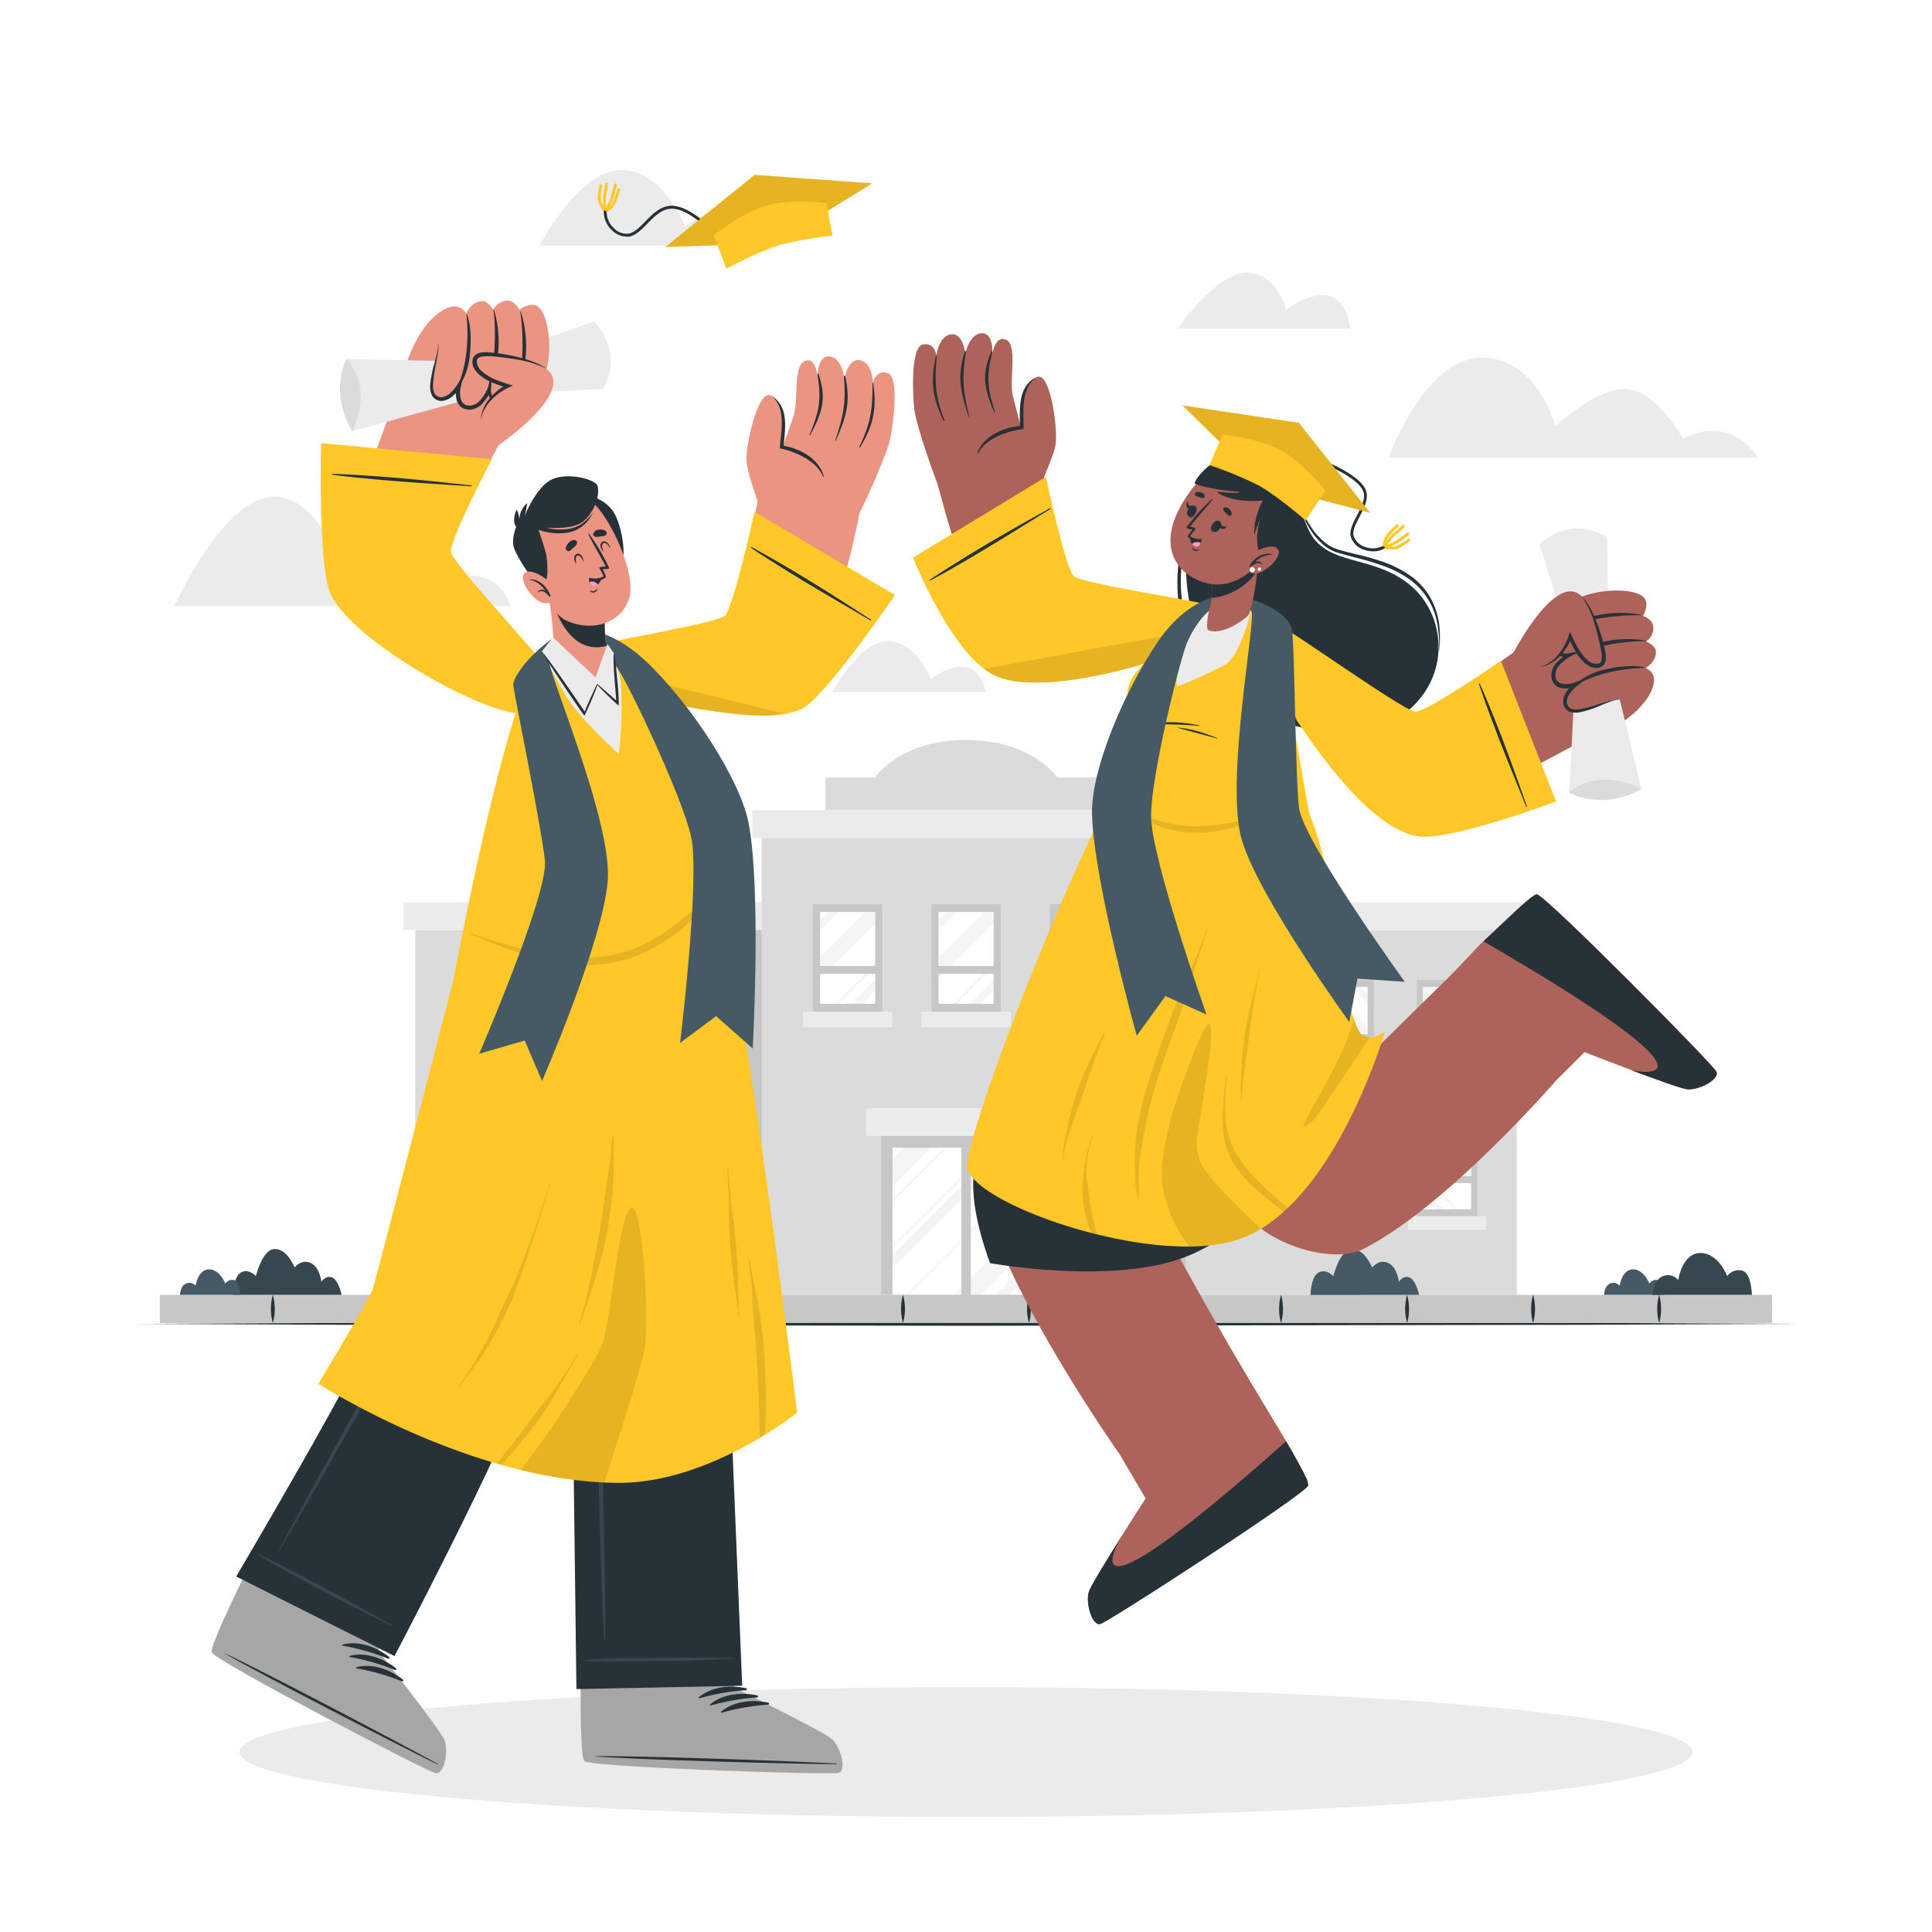 <svg class="animated" id="freepik_stories-graduation" xmlns="http://www.w3.org/2000/svg" viewBox="0 0 500 500" version="1.1" xmlns:xlink="http://www.w3.org/1999/xlink" xmlns:svgjs="http://svgjs.com/svgjs"><style>svg#freepik_stories-graduation:not(.animated) .animable {opacity: 0;}svg#freepik_stories-graduation.animated #freepik--background-complete--inject-143 {animation: 1s 1 forwards cubic-bezier(.36,-0.01,.5,1.38) zoomOut;animation-delay: 0s;}svg#freepik_stories-graduation.animated #freepik--Shadow--inject-143 {animation: 1s 1 forwards cubic-bezier(.36,-0.01,.5,1.38) fadeIn;animation-delay: 0s;}svg#freepik_stories-graduation.animated #freepik--Floor--inject-143 {animation: 1s 1 forwards cubic-bezier(.36,-0.01,.5,1.38) slideDown;animation-delay: 0s;}svg#freepik_stories-graduation.animated #freepik--Plants--inject-143 {animation: 1s 1 forwards cubic-bezier(.36,-0.01,.5,1.38) lightSpeedLeft;animation-delay: 0s;}svg#freepik_stories-graduation.animated #freepik--character-2--inject-143 {animation: 1s 1 forwards cubic-bezier(.36,-0.01,.5,1.38) slideLeft;animation-delay: 0s;}svg#freepik_stories-graduation.animated #freepik--character-1--inject-143 {animation: 1s 1 forwards cubic-bezier(.36,-0.01,.5,1.38) slideLeft;animation-delay: 0s;}svg#freepik_stories-graduation.animated #freepik--Hat--inject-143 {animation: 1s 1 forwards cubic-bezier(.36,-0.01,.5,1.38) lightSpeedLeft;animation-delay: 0s;}            @keyframes zoomOut {                0% {                    opacity: 0;                    transform: scale(1.5);                }                100% {                    opacity: 1;                    transform: scale(1);                }            }                    @keyframes fadeIn {                0% {                    opacity: 0;                }                100% {                    opacity: 1;                }            }                    @keyframes slideDown {                0% {                    opacity: 0;                    transform: translateY(-30px);                }                100% {                    opacity: 1;                    transform: translateY(0);                }            }                    @keyframes lightSpeedLeft {              from {                transform: translate3d(-50%, 0, 0) skewX(20deg);                opacity: 0;              }              60% {                transform: skewX(-10deg);                opacity: 1;              }              80% {                transform: skewX(2deg);              }              to {                opacity: 1;                transform: translate3d(0, 0, 0);              }            }                    @keyframes slideLeft {                0% {                    opacity: 0;                    transform: translateX(-30px);                }                100% {                    opacity: 1;                    transform: translateX(0);                }            }        </style><g id="freepik--background-complete--inject-143" class="animable" style="transform-origin: 250px 189.543px;"><path d="M454.92,118.43H359.34s9.48-25.88,24.06-25.88,19.16,17.86,19.16,17.86,9.84-9.71,17.92-9.71,15.11,12.83,15.11,12.83S447,106.63,454.92,118.43Z" style="fill: rgb(235, 235, 235); transform-origin: 407.13px 105.49px;" id="elk7btqg6czd" class="animable"></path><path d="M349.47,85H304.8s10-14.46,17.85-14.46,10.18,9.64,10.18,9.64,5.55-4.5,10.69-3.69S349.47,85,349.47,85Z" style="fill: rgb(235, 235, 235); transform-origin: 327.135px 77.77px;" id="elw5pklhnon1" class="animable"></path><path d="M132.08,156.88h-87S57,130.28,69.74,128.62s18.84,19.76,18.84,19.76,8.22-7.57,14.69-7.57,11.45,10,11.45,10S127.65,144,132.08,156.88Z" style="fill: rgb(235, 235, 235); transform-origin: 88.58px 142.704px;" id="el9w8t62c5drs" class="animable"></path><path d="M198.38,63.55H139.62s10.09-19.28,21-19.56,16.71,14.59,16.71,14.59S194.41,44.91,198.38,63.55Z" style="fill: rgb(235, 235, 235); transform-origin: 169px 53.768px;" id="eljcs3qkclx6q" class="animable"></path><path d="M255.08,179.14H215.41s6.82-13,14.21-13.2,11.28,9.84,11.28,9.84S252.4,166.56,255.08,179.14Z" style="fill: rgb(235, 235, 235); transform-origin: 235.245px 172.539px;" id="ela9nc13r3cwb" class="animable"></path><rect x="197.13" y="216.85" width="105.78" height="118.24" style="fill: rgb(219, 219, 219); transform-origin: 250.02px 275.97px;" id="el88or2lgvvfo" class="animable"></rect><rect x="194.69" y="209.68" width="110.66" height="7.18" style="fill: rgb(235, 235, 235); transform-origin: 250.02px 213.27px;" id="el5mbdlhs47kj" class="animable"></rect><rect x="224.14" y="286.81" width="51.78" height="7.18" style="fill: rgb(235, 235, 235); transform-origin: 250.03px 290.4px;" id="el31op4yyr3vr" class="animable"></rect><rect x="210.39" y="233.98" width="17.96" height="27.84" style="fill: rgb(199, 199, 199); transform-origin: 219.37px 247.9px;" id="el226x3h210e1" class="animable"></rect><rect x="212.24" y="236.02" width="14.26" height="23.77" style="fill: rgb(255, 255, 255); transform-origin: 219.37px 247.905px;" id="eloj8t074hqh" class="animable"></rect><rect x="207.82" y="261.83" width="23.11" height="4" style="fill: rgb(235, 235, 235); transform-origin: 219.375px 263.83px;" id="elleotkzt5ez" class="animable"></rect><g id="elky0ywqznwpj"><g style="opacity: 0.5; transform-origin: 219.37px 247.91px;" class="animable"><polygon points="226.5 236.03 226.5 238.96 212.24 253.23 212.24 247.8 224.02 236.03 226.5 236.03" style="fill: rgb(235, 235, 235); transform-origin: 219.37px 244.63px;" id="ell1ho5yufsup" class="animable"></polygon><polygon points="226.5 253.64 226.5 256.36 223.07 259.79 220.36 259.79 226.5 253.64" style="fill: rgb(235, 235, 235); transform-origin: 223.43px 256.715px;" id="el5rhc442nond" class="animable"></polygon><polygon points="217.04 236.03 212.24 240.83 212.24 238.12 214.32 236.03 217.04 236.03" style="fill: rgb(235, 235, 235); transform-origin: 214.64px 238.43px;" id="elf6eknviadum" class="animable"></polygon><polygon points="226.5 249.39 226.5 250.26 216.97 259.79 216.1 259.79 226.5 249.39" style="fill: rgb(235, 235, 235); transform-origin: 221.3px 254.59px;" id="eldz2fkn3oq5n" class="animable"></polygon></g></g><rect x="210.39" y="250" width="17.96" height="2.04" style="fill: rgb(199, 199, 199); transform-origin: 219.37px 251.02px;" id="ele3pv14v0bzo" class="animable"></rect><rect x="241.04" y="233.98" width="17.96" height="27.84" style="fill: rgb(199, 199, 199); transform-origin: 250.02px 247.9px;" id="elh46y7er2ar" class="animable"></rect><rect x="242.89" y="236.02" width="14.26" height="23.77" style="fill: rgb(255, 255, 255); transform-origin: 250.02px 247.905px;" id="eluazevojqefn" class="animable"></rect><rect x="238.47" y="261.83" width="23.11" height="4" style="fill: rgb(235, 235, 235); transform-origin: 250.025px 263.83px;" id="el8jpg3jx64mn" class="animable"></rect><g id="el989p0r85lkp"><g style="opacity: 0.5; transform-origin: 250.025px 247.91px;" class="animable"><polygon points="257.16 236.03 257.16 238.96 242.89 253.23 242.89 247.8 254.67 236.03 257.16 236.03" style="fill: rgb(235, 235, 235); transform-origin: 250.025px 244.63px;" id="elqggxlqsqfrg" class="animable"></polygon><polygon points="257.16 253.64 257.16 256.36 253.72 259.79 251.01 259.79 257.16 253.64" style="fill: rgb(235, 235, 235); transform-origin: 254.085px 256.715px;" id="elvfrgk1276cj" class="animable"></polygon><polygon points="247.69 236.03 242.89 240.83 242.89 238.12 244.97 236.03 247.69 236.03" style="fill: rgb(235, 235, 235); transform-origin: 245.29px 238.43px;" id="elilkrpy6cc99" class="animable"></polygon><polygon points="257.16 249.39 257.16 250.26 247.63 259.79 246.75 259.79 257.16 249.39" style="fill: rgb(235, 235, 235); transform-origin: 251.955px 254.59px;" id="elooyllzbwpql" class="animable"></polygon></g></g><rect x="241.04" y="250" width="17.96" height="2.04" style="fill: rgb(199, 199, 199); transform-origin: 250.02px 251.02px;" id="elk4ks2awtpao" class="animable"></rect><rect x="271.69" y="233.98" width="17.96" height="27.84" style="fill: rgb(199, 199, 199); transform-origin: 280.67px 247.9px;" id="eliq8b2ktj26p" class="animable"></rect><rect x="273.55" y="236.02" width="14.26" height="23.77" style="fill: rgb(255, 255, 255); transform-origin: 280.68px 247.905px;" id="eldz0fqz9d18" class="animable"></rect><rect x="269.12" y="261.83" width="23.11" height="4" style="fill: rgb(235, 235, 235); transform-origin: 280.675px 263.83px;" id="els8e3iwczja" class="animable"></rect><g id="el1xe9ro1oarmj"><g style="opacity: 0.5; transform-origin: 280.675px 247.91px;" class="animable"><polygon points="287.81 236.03 287.81 238.96 273.54 253.23 273.54 247.8 285.32 236.03 287.81 236.03" style="fill: rgb(235, 235, 235); transform-origin: 280.675px 244.63px;" id="ellrxtkxfu9b9" class="animable"></polygon><polygon points="287.81 253.64 287.81 256.36 284.38 259.79 281.66 259.79 287.81 253.64" style="fill: rgb(235, 235, 235); transform-origin: 284.735px 256.715px;" id="elqb3ynhjuyg" class="animable"></polygon><polygon points="278.35 236.03 273.54 240.83 273.54 238.12 275.63 236.03 278.35 236.03" style="fill: rgb(235, 235, 235); transform-origin: 275.945px 238.43px;" id="elm9qrvq3duts" class="animable"></polygon><polygon points="287.81 249.39 287.81 250.26 278.28 259.79 277.41 259.79 287.81 249.39" style="fill: rgb(235, 235, 235); transform-origin: 282.61px 254.59px;" id="el230up50tvew" class="animable"></polygon></g></g><rect x="271.69" y="250" width="17.96" height="2.04" style="fill: rgb(199, 199, 199); transform-origin: 280.67px 251.02px;" id="elcnmhk1phd8v" class="animable"></rect><rect x="228.03" y="293.99" width="43.99" height="41.1" style="fill: rgb(199, 199, 199); transform-origin: 250.025px 314.54px;" id="elvb12x3i5mmf" class="animable"></rect><rect x="230.99" y="297.03" width="38.07" height="38.07" style="fill: rgb(255, 255, 255); transform-origin: 250.025px 316.065px;" id="elrtilntlftyf" class="animable"></rect><g id="elbp1v8ye08sh"><g style="opacity: 0.5; transform-origin: 250.025px 316.06px;" class="animable"><polygon points="269.06 312.91 269.06 319.99 253.95 335.09 246.88 335.09 269.06 312.91" style="fill: rgb(235, 235, 235); transform-origin: 257.97px 324px;" id="el17nrxyppt32" class="animable"></polygon><polygon points="240.93 297.03 230.99 306.97 230.99 299.89 233.86 297.03 240.93 297.03" style="fill: rgb(235, 235, 235); transform-origin: 235.96px 302px;" id="el0d8kmbsl8jhi" class="animable"></polygon><polygon points="262.17 297.03 230.99 328.21 230.99 324.68 258.64 297.03 262.17 297.03" style="fill: rgb(235, 235, 235); transform-origin: 246.58px 312.62px;" id="elzzd59ibkuk" class="animable"></polygon><polygon points="269.06 323.65 269.06 327.19 261.15 335.09 257.62 335.09 269.06 323.65" style="fill: rgb(235, 235, 235); transform-origin: 263.34px 329.37px;" id="eluhr2g01196l" class="animable"></polygon><polygon points="269.06 300.56 269.06 301.21 235.18 335.09 234.52 335.09 269.06 300.56" style="fill: rgb(235, 235, 235); transform-origin: 251.79px 317.825px;" id="el58r73zvezsm" class="animable"></polygon><polygon points="245.05 297.03 230.99 311.08 230.99 310.43 244.39 297.03 245.05 297.03" style="fill: rgb(235, 235, 235); transform-origin: 238.02px 304.055px;" id="eltp7exb0zkzo" class="animable"></polygon><polygon points="257.04 297.03 230.99 323.07 230.99 322.41 256.38 297.03 257.04 297.03" style="fill: rgb(235, 235, 235); transform-origin: 244.015px 310.05px;" id="el5o45j94fi3a" class="animable"></polygon></g></g><rect x="248.8" y="297.03" width="2.45" height="38.07" style="fill: rgb(199, 199, 199); transform-origin: 250.025px 316.065px;" id="elgv3txn4vpvq" class="animable"></rect><rect x="107.47" y="240.67" width="89.66" height="94.42" style="fill: rgb(219, 219, 219); transform-origin: 152.3px 287.88px;" id="ele85fgyngv7u" class="animable"></rect><polygon points="189.11 240.67 197.13 240.67 197.13 335.09 193.58 335.09 189.11 240.67" style="fill: rgb(199, 199, 199); transform-origin: 193.12px 287.88px;" id="elqup8l79cwzh" class="animable"></polygon><rect x="117.65" y="253.64" width="15.71" height="24.34" style="fill: rgb(199, 199, 199); transform-origin: 125.505px 265.81px;" id="elj9dneahjrfg" class="animable"></rect><rect x="119.27" y="255.43" width="12.47" height="20.78" style="fill: rgb(255, 255, 255); transform-origin: 125.505px 265.82px;" id="eluvuvf3llspn" class="animable"></rect><rect x="115.4" y="277.99" width="20.2" height="3.5" style="fill: rgb(235, 235, 235); transform-origin: 125.5px 279.74px;" id="elaexo2mzknrl" class="animable"></rect><g id="elhaqcujrsfl6"><g style="opacity: 0.5; transform-origin: 125.505px 265.82px;" class="animable"><polygon points="131.74 255.43 131.74 258 119.27 270.47 119.27 265.73 129.56 255.43 131.74 255.43" style="fill: rgb(235, 235, 235); transform-origin: 125.505px 262.95px;" id="elhpvf993itcu" class="animable"></polygon><polygon points="131.74 270.83 131.74 273.2 128.74 276.21 126.36 276.21 131.74 270.83" style="fill: rgb(235, 235, 235); transform-origin: 129.05px 273.52px;" id="elgdghptgeve7" class="animable"></polygon><polygon points="123.47 255.43 119.27 259.63 119.27 257.25 121.09 255.43 123.47 255.43" style="fill: rgb(235, 235, 235); transform-origin: 121.37px 257.53px;" id="elhera8lymwnp" class="animable"></polygon><polygon points="131.74 267.11 131.74 267.88 123.41 276.21 122.64 276.21 131.74 267.11" style="fill: rgb(235, 235, 235); transform-origin: 127.19px 271.66px;" id="el6if4a956i6r" class="animable"></polygon></g></g><rect x="117.65" y="267.65" width="15.71" height="1.78" style="fill: rgb(199, 199, 199); transform-origin: 125.505px 268.54px;" id="el55r107a7gyl" class="animable"></rect><rect x="144.45" y="253.64" width="15.71" height="24.34" style="fill: rgb(199, 199, 199); transform-origin: 152.305px 265.81px;" id="elxhxk4gss6d" class="animable"></rect><rect x="146.07" y="255.43" width="12.47" height="20.78" style="fill: rgb(255, 255, 255); transform-origin: 152.305px 265.82px;" id="elq1rf1jygct" class="animable"></rect><rect x="142.2" y="277.99" width="20.2" height="3.5" style="fill: rgb(235, 235, 235); transform-origin: 152.3px 279.74px;" id="elw2ezs7263xt" class="animable"></rect><g id="elkgoekzhxt4j"><g style="opacity: 0.5; transform-origin: 152.3px 265.82px;" class="animable"><polygon points="158.54 255.43 158.54 258 146.06 270.47 146.06 265.73 156.36 255.43 158.54 255.43" style="fill: rgb(235, 235, 235); transform-origin: 152.3px 262.95px;" id="elfo1p3rr7z4h" class="animable"></polygon><polygon points="158.54 270.83 158.54 273.2 155.53 276.21 153.16 276.21 158.54 270.83" style="fill: rgb(235, 235, 235); transform-origin: 155.85px 273.52px;" id="el79cs6uy3z02" class="animable"></polygon><polygon points="150.26 255.43 146.06 259.63 146.06 257.25 147.89 255.43 150.26 255.43" style="fill: rgb(235, 235, 235); transform-origin: 148.16px 257.53px;" id="el0f39j5kkswy" class="animable"></polygon><polygon points="158.54 267.11 158.54 267.88 150.21 276.21 149.44 276.21 158.54 267.11" style="fill: rgb(235, 235, 235); transform-origin: 153.99px 271.66px;" id="el7iwsegqd1sc" class="animable"></polygon></g></g><rect x="144.45" y="267.65" width="15.71" height="1.78" style="fill: rgb(199, 199, 199); transform-origin: 152.305px 268.54px;" id="el3n1tlhgyhgn" class="animable"></rect><rect x="171.25" y="253.64" width="15.71" height="24.34" style="fill: rgb(199, 199, 199); transform-origin: 179.105px 265.81px;" id="elg3q0gyje38v" class="animable"></rect><rect x="172.87" y="255.43" width="12.47" height="20.78" style="fill: rgb(255, 255, 255); transform-origin: 179.105px 265.82px;" id="el7ngwxnhr8pa" class="animable"></rect><rect x="169" y="277.99" width="20.2" height="3.5" style="fill: rgb(235, 235, 235); transform-origin: 179.1px 279.74px;" id="elw6zxv66odz8" class="animable"></rect><g id="elve2c9bd03u9"><g style="opacity: 0.5; transform-origin: 179.105px 265.82px;" class="animable"><polygon points="185.34 255.43 185.34 258 172.87 270.47 172.87 265.73 183.16 255.43 185.34 255.43" style="fill: rgb(235, 235, 235); transform-origin: 179.105px 262.95px;" id="elxacz8us1d9" class="animable"></polygon><polygon points="185.34 270.83 185.34 273.2 182.34 276.21 179.96 276.21 185.34 270.83" style="fill: rgb(235, 235, 235); transform-origin: 182.65px 273.52px;" id="elva3yups597" class="animable"></polygon><polygon points="177.06 255.43 172.87 259.63 172.87 257.25 174.69 255.43 177.06 255.43" style="fill: rgb(235, 235, 235); transform-origin: 174.965px 257.53px;" id="elolx0w4tcomg" class="animable"></polygon><polygon points="185.34 267.11 185.34 267.88 177.01 276.21 176.24 276.21 185.34 267.11" style="fill: rgb(235, 235, 235); transform-origin: 180.79px 271.66px;" id="elqclncuho5r" class="animable"></polygon></g></g><rect x="171.25" y="267.65" width="15.71" height="1.78" style="fill: rgb(199, 199, 199); transform-origin: 179.105px 268.54px;" id="el0y0vckexaryc" class="animable"></rect><rect x="117.65" y="290.4" width="15.71" height="24.34" style="fill: rgb(199, 199, 199); transform-origin: 125.505px 302.57px;" id="elom8wgtwxh9b" class="animable"></rect><rect x="119.27" y="292.19" width="12.47" height="20.78" style="fill: rgb(255, 255, 255); transform-origin: 125.505px 302.58px;" id="eljd1j41209n9" class="animable"></rect><rect x="115.4" y="314.75" width="20.2" height="3.5" style="fill: rgb(235, 235, 235); transform-origin: 125.5px 316.5px;" id="el37jebo7pw3s" class="animable"></rect><g id="el5u19yg937n3"><g style="opacity: 0.5; transform-origin: 125.505px 302.58px;" class="animable"><polygon points="131.74 292.19 131.74 294.76 119.27 307.23 119.27 302.49 129.56 292.19 131.74 292.19" style="fill: rgb(235, 235, 235); transform-origin: 125.505px 299.71px;" id="elfmqjmr7n0qd" class="animable"></polygon><polygon points="131.74 307.59 131.74 309.96 128.74 312.97 126.36 312.97 131.74 307.59" style="fill: rgb(235, 235, 235); transform-origin: 129.05px 310.28px;" id="elv1qf56uusjc" class="animable"></polygon><polygon points="123.47 292.19 119.27 296.39 119.27 294.01 121.09 292.19 123.47 292.19" style="fill: rgb(235, 235, 235); transform-origin: 121.37px 294.29px;" id="eldlewjzue6po" class="animable"></polygon><polygon points="131.74 303.87 131.74 304.63 123.41 312.97 122.64 312.97 131.74 303.87" style="fill: rgb(235, 235, 235); transform-origin: 127.19px 308.42px;" id="elxbtpokebkqj" class="animable"></polygon></g></g><rect x="117.65" y="304.41" width="15.71" height="1.78" style="fill: rgb(199, 199, 199); transform-origin: 125.505px 305.3px;" id="elrbmyh1r5jpc" class="animable"></rect><rect x="144.45" y="290.4" width="15.71" height="24.34" style="fill: rgb(199, 199, 199); transform-origin: 152.305px 302.57px;" id="eluog0znv9f4" class="animable"></rect><rect x="146.07" y="292.19" width="12.47" height="20.78" style="fill: rgb(255, 255, 255); transform-origin: 152.305px 302.58px;" id="eliqejpv7zmu8" class="animable"></rect><rect x="142.2" y="314.75" width="20.2" height="3.5" style="fill: rgb(235, 235, 235); transform-origin: 152.3px 316.5px;" id="el2y7x4gtg71i" class="animable"></rect><g id="el0v1ywua9hhm"><g style="opacity: 0.5; transform-origin: 152.3px 302.58px;" class="animable"><polygon points="158.54 292.19 158.54 294.76 146.06 307.23 146.06 302.49 156.36 292.19 158.54 292.19" style="fill: rgb(235, 235, 235); transform-origin: 152.3px 299.71px;" id="elxbwfxgnqffe" class="animable"></polygon><polygon points="158.54 307.59 158.54 309.96 155.53 312.97 153.16 312.97 158.54 307.59" style="fill: rgb(235, 235, 235); transform-origin: 155.85px 310.28px;" id="elasagi8108pg" class="animable"></polygon><polygon points="150.26 292.19 146.06 296.39 146.06 294.01 147.89 292.19 150.26 292.19" style="fill: rgb(235, 235, 235); transform-origin: 148.16px 294.29px;" id="eliaunaf4ph68" class="animable"></polygon><polygon points="158.54 303.87 158.54 304.63 150.21 312.97 149.44 312.97 158.54 303.87" style="fill: rgb(235, 235, 235); transform-origin: 153.99px 308.42px;" id="el743wcviokrl" class="animable"></polygon></g></g><rect x="144.45" y="304.41" width="15.71" height="1.78" style="fill: rgb(199, 199, 199); transform-origin: 152.305px 305.3px;" id="elhej9dsbjts9" class="animable"></rect><rect x="171.25" y="290.4" width="15.71" height="24.34" style="fill: rgb(199, 199, 199); transform-origin: 179.105px 302.57px;" id="elf5thnzm85i" class="animable"></rect><rect x="172.87" y="292.19" width="12.47" height="20.78" style="fill: rgb(255, 255, 255); transform-origin: 179.105px 302.58px;" id="eldmlaeduvsot" class="animable"></rect><rect x="169" y="314.75" width="20.2" height="3.5" style="fill: rgb(235, 235, 235); transform-origin: 179.1px 316.5px;" id="elmapj25ejys" class="animable"></rect><g id="elr8bxfenvcc"><g style="opacity: 0.5; transform-origin: 179.105px 302.58px;" class="animable"><polygon points="185.34 292.19 185.34 294.76 172.87 307.23 172.87 302.49 183.16 292.19 185.34 292.19" style="fill: rgb(235, 235, 235); transform-origin: 179.105px 299.71px;" id="eliuuenmg20sf" class="animable"></polygon><polygon points="185.34 307.59 185.34 309.96 182.34 312.97 179.96 312.97 185.34 307.59" style="fill: rgb(235, 235, 235); transform-origin: 182.65px 310.28px;" id="elyhifoy4l3w" class="animable"></polygon><polygon points="177.06 292.19 172.87 296.39 172.87 294.01 174.69 292.19 177.06 292.19" style="fill: rgb(235, 235, 235); transform-origin: 174.965px 294.29px;" id="eln604usky7qd" class="animable"></polygon><polygon points="185.34 303.87 185.34 304.63 177.01 312.97 176.24 312.97 185.34 303.87" style="fill: rgb(235, 235, 235); transform-origin: 180.79px 308.42px;" id="ell595c6islye" class="animable"></polygon></g></g><rect x="171.25" y="304.41" width="15.71" height="1.78" style="fill: rgb(199, 199, 199); transform-origin: 179.105px 305.3px;" id="elhvthckb5v7u" class="animable"></rect><rect x="104.41" y="233.49" width="92.72" height="7.18" style="fill: rgb(235, 235, 235); transform-origin: 150.77px 237.08px;" id="elsdygg6acnui" class="animable"></rect><g id="elt6wc80p59hh"><rect x="302.87" y="240.67" width="89.66" height="94.42" style="fill: rgb(219, 219, 219); transform-origin: 347.7px 287.88px; transform: rotate(180deg);" class="animable"></rect></g><polygon points="310.89 240.67 302.87 240.67 302.87 335.09 306.42 335.09 310.89 240.67" style="fill: rgb(199, 199, 199); transform-origin: 306.88px 287.88px;" id="ell8sf87ng0i" class="animable"></polygon><g id="elbgd1dajvw6p"><rect x="366.64" y="253.64" width="15.71" height="24.34" style="fill: rgb(199, 199, 199); transform-origin: 374.495px 265.81px; transform: rotate(180deg);" class="animable"></rect></g><g id="el0c7req4a2mk5"><rect x="368.26" y="255.43" width="12.47" height="20.78" style="fill: rgb(255, 255, 255); transform-origin: 374.495px 265.82px; transform: rotate(180deg);" class="animable"></rect></g><g id="eljwl10wptxvk"><rect x="364.4" y="277.99" width="20.2" height="3.5" style="fill: rgb(235, 235, 235); transform-origin: 374.5px 279.74px; transform: rotate(180deg);" class="animable"></rect></g><g id="eljnfi9wg39bp"><g style="opacity: 0.5; transform-origin: 374.5px 265.82px;" class="animable"><polygon points="368.26 255.43 368.26 258 380.74 270.47 380.74 265.73 370.44 255.43 368.26 255.43" style="fill: rgb(235, 235, 235); transform-origin: 374.5px 262.95px;" id="el879fu93jir" class="animable"></polygon><polygon points="368.26 270.83 368.26 273.2 371.26 276.21 373.64 276.21 368.26 270.83" style="fill: rgb(235, 235, 235); transform-origin: 370.95px 273.52px;" id="elztfjglbxckh" class="animable"></polygon><polygon points="376.54 255.43 380.74 259.63 380.74 257.25 378.91 255.43 376.54 255.43" style="fill: rgb(235, 235, 235); transform-origin: 378.64px 257.53px;" id="ele61iv9rzvxd" class="animable"></polygon><polygon points="368.26 267.11 368.26 267.88 376.59 276.21 377.36 276.21 368.26 267.11" style="fill: rgb(235, 235, 235); transform-origin: 372.81px 271.66px;" id="elg01u0ieyd3t" class="animable"></polygon></g></g><g id="eli57n4uvfp4g"><rect x="366.64" y="267.65" width="15.71" height="1.78" style="fill: rgb(199, 199, 199); transform-origin: 374.495px 268.54px; transform: rotate(180deg);" class="animable"></rect></g><g id="elleqk3a74rv"><rect x="339.84" y="253.64" width="15.71" height="24.34" style="fill: rgb(199, 199, 199); transform-origin: 347.695px 265.81px; transform: rotate(180deg);" class="animable"></rect></g><g id="el402y0gbtdlb"><rect x="341.46" y="255.43" width="12.47" height="20.78" style="fill: rgb(255, 255, 255); transform-origin: 347.695px 265.82px; transform: rotate(180deg);" class="animable"></rect></g><g id="elyrcpmmkf9im"><rect x="337.6" y="277.99" width="20.2" height="3.5" style="fill: rgb(235, 235, 235); transform-origin: 347.7px 279.74px; transform: rotate(180deg);" class="animable"></rect></g><g id="elqr3p27d4bao"><g style="opacity: 0.5; transform-origin: 347.7px 265.82px;" class="animable"><polygon points="341.46 255.43 341.46 258 353.94 270.47 353.94 265.73 343.64 255.43 341.46 255.43" style="fill: rgb(235, 235, 235); transform-origin: 347.7px 262.95px;" id="elw5se3w900rc" class="animable"></polygon><polygon points="341.46 270.83 341.46 273.2 344.46 276.21 346.84 276.21 341.46 270.83" style="fill: rgb(235, 235, 235); transform-origin: 344.15px 273.52px;" id="elw0pgw1ecqyr" class="animable"></polygon><polygon points="349.74 255.43 353.94 259.63 353.94 257.25 352.11 255.43 349.74 255.43" style="fill: rgb(235, 235, 235); transform-origin: 351.84px 257.53px;" id="el2w5lgn3ih3q" class="animable"></polygon><polygon points="341.46 267.11 341.46 267.88 349.79 276.21 350.56 276.21 341.46 267.11" style="fill: rgb(235, 235, 235); transform-origin: 346.01px 271.66px;" id="elac206y9rsxp" class="animable"></polygon></g></g><g id="el9qkduo89p57"><rect x="339.84" y="267.65" width="15.71" height="1.78" style="fill: rgb(199, 199, 199); transform-origin: 347.695px 268.54px; transform: rotate(180deg);" class="animable"></rect></g><g id="elc2zh3mde074"><rect x="313.05" y="253.64" width="15.71" height="24.34" style="fill: rgb(199, 199, 199); transform-origin: 320.905px 265.81px; transform: rotate(180deg);" class="animable"></rect></g><g id="el9ys5pjaqahg"><rect x="314.66" y="255.43" width="12.47" height="20.78" style="fill: rgb(255, 255, 255); transform-origin: 320.895px 265.82px; transform: rotate(180deg);" class="animable"></rect></g><g id="el655fwnoqbol"><rect x="310.8" y="277.99" width="20.2" height="3.5" style="fill: rgb(235, 235, 235); transform-origin: 320.9px 279.74px; transform: rotate(180deg);" class="animable"></rect></g><g id="el0aptjwdakrle"><g style="opacity: 0.5; transform-origin: 320.895px 265.82px;" class="animable"><polygon points="314.66 255.43 314.66 258 327.13 270.47 327.13 265.73 316.84 255.43 314.66 255.43" style="fill: rgb(235, 235, 235); transform-origin: 320.895px 262.95px;" id="elbvgh4ifce6" class="animable"></polygon><polygon points="314.66 270.83 314.66 273.2 317.67 276.21 320.04 276.21 314.66 270.83" style="fill: rgb(235, 235, 235); transform-origin: 317.35px 273.52px;" id="elsnw99wag34n" class="animable"></polygon><polygon points="322.94 255.43 327.13 259.63 327.13 257.25 325.31 255.43 322.94 255.43" style="fill: rgb(235, 235, 235); transform-origin: 325.035px 257.53px;" id="el7t7p6tw7xvo" class="animable"></polygon><polygon points="314.66 267.11 314.66 267.88 322.99 276.21 323.76 276.21 314.66 267.11" style="fill: rgb(235, 235, 235); transform-origin: 319.21px 271.66px;" id="elhrcguolkcv" class="animable"></polygon></g></g><g id="elf7bfnqgljua"><rect x="313.05" y="267.65" width="15.71" height="1.78" style="fill: rgb(199, 199, 199); transform-origin: 320.905px 268.54px; transform: rotate(180deg);" class="animable"></rect></g><g id="el937zkoch0rg"><rect x="366.64" y="290.4" width="15.71" height="24.34" style="fill: rgb(199, 199, 199); transform-origin: 374.495px 302.57px; transform: rotate(180deg);" class="animable"></rect></g><g id="eli3e0369u8k8"><rect x="368.26" y="292.19" width="12.47" height="20.78" style="fill: rgb(255, 255, 255); transform-origin: 374.495px 302.58px; transform: rotate(180deg);" class="animable"></rect></g><g id="elepcmp5r6tub"><rect x="364.4" y="314.75" width="20.2" height="3.5" style="fill: rgb(235, 235, 235); transform-origin: 374.5px 316.5px; transform: rotate(180deg);" class="animable"></rect></g><g id="el2zqn31qm6z4"><g style="opacity: 0.5; transform-origin: 374.5px 302.58px;" class="animable"><polygon points="368.26 292.19 368.26 294.76 380.74 307.23 380.74 302.49 370.44 292.19 368.26 292.19" style="fill: rgb(235, 235, 235); transform-origin: 374.5px 299.71px;" id="elb1e2pukyi8b" class="animable"></polygon><polygon points="368.26 307.59 368.26 309.96 371.26 312.97 373.64 312.97 368.26 307.59" style="fill: rgb(235, 235, 235); transform-origin: 370.95px 310.28px;" id="elnxbdzylt4km" class="animable"></polygon><polygon points="376.54 292.19 380.74 296.39 380.74 294.01 378.91 292.19 376.54 292.19" style="fill: rgb(235, 235, 235); transform-origin: 378.64px 294.29px;" id="elpjsrcyroizn" class="animable"></polygon><polygon points="368.26 303.87 368.26 304.63 376.59 312.97 377.36 312.97 368.26 303.87" style="fill: rgb(235, 235, 235); transform-origin: 372.81px 308.42px;" id="elbyxskndsq2a" class="animable"></polygon></g></g><g id="elg85gl47btk4"><rect x="366.64" y="304.41" width="15.71" height="1.78" style="fill: rgb(199, 199, 199); transform-origin: 374.495px 305.3px; transform: rotate(180deg);" class="animable"></rect></g><g id="elwo5frvqd4b7"><rect x="339.84" y="290.4" width="15.71" height="24.34" style="fill: rgb(199, 199, 199); transform-origin: 347.695px 302.57px; transform: rotate(180deg);" class="animable"></rect></g><g id="elv653irqh94"><rect x="341.46" y="292.19" width="12.47" height="20.78" style="fill: rgb(255, 255, 255); transform-origin: 347.695px 302.58px; transform: rotate(180deg);" class="animable"></rect></g><g id="elfqdiyhflgpl"><rect x="337.6" y="314.75" width="20.2" height="3.5" style="fill: rgb(235, 235, 235); transform-origin: 347.7px 316.5px; transform: rotate(180deg);" class="animable"></rect></g><g id="elhutbs3begwa"><g style="opacity: 0.5; transform-origin: 347.7px 302.58px;" class="animable"><polygon points="341.46 292.19 341.46 294.76 353.94 307.23 353.94 302.49 343.64 292.19 341.46 292.19" style="fill: rgb(235, 235, 235); transform-origin: 347.7px 299.71px;" id="elen132i194qi" class="animable"></polygon><polygon points="341.46 307.59 341.46 309.96 344.46 312.97 346.84 312.97 341.46 307.59" style="fill: rgb(235, 235, 235); transform-origin: 344.15px 310.28px;" id="el1t53ftwlxa9j" class="animable"></polygon><polygon points="349.74 292.19 353.94 296.39 353.94 294.01 352.11 292.19 349.74 292.19" style="fill: rgb(235, 235, 235); transform-origin: 351.84px 294.29px;" id="elb7y2oz352zj" class="animable"></polygon><polygon points="341.46 303.87 341.46 304.63 349.79 312.97 350.56 312.97 341.46 303.87" style="fill: rgb(235, 235, 235); transform-origin: 346.01px 308.42px;" id="el0gyxuu5ltvw" class="animable"></polygon></g></g><g id="elomtj2ghy19f"><rect x="339.84" y="304.41" width="15.71" height="1.78" style="fill: rgb(199, 199, 199); transform-origin: 347.695px 305.3px; transform: rotate(180deg);" class="animable"></rect></g><g id="elrco3elv0eh"><rect x="313.05" y="290.4" width="15.71" height="24.34" style="fill: rgb(199, 199, 199); transform-origin: 320.905px 302.57px; transform: rotate(180deg);" class="animable"></rect></g><g id="ely53x5bphl3"><rect x="314.66" y="292.19" width="12.47" height="20.78" style="fill: rgb(255, 255, 255); transform-origin: 320.895px 302.58px; transform: rotate(180deg);" class="animable"></rect></g><g id="elbxqq1mkozq9"><rect x="310.8" y="314.75" width="20.2" height="3.5" style="fill: rgb(235, 235, 235); transform-origin: 320.9px 316.5px; transform: rotate(180deg);" class="animable"></rect></g><g id="elhlsmt30av8"><g style="opacity: 0.5; transform-origin: 320.895px 302.58px;" class="animable"><polygon points="314.66 292.19 314.66 294.76 327.13 307.23 327.13 302.49 316.84 292.19 314.66 292.19" style="fill: rgb(235, 235, 235); transform-origin: 320.895px 299.71px;" id="elreiklo3ngem" class="animable"></polygon><polygon points="314.66 307.59 314.66 309.96 317.67 312.97 320.04 312.97 314.66 307.59" style="fill: rgb(235, 235, 235); transform-origin: 317.35px 310.28px;" id="elkp2rc1pzie" class="animable"></polygon><polygon points="322.94 292.19 327.13 296.39 327.13 294.01 325.31 292.19 322.94 292.19" style="fill: rgb(235, 235, 235); transform-origin: 325.035px 294.29px;" id="el1g4mvb7l0lr" class="animable"></polygon><polygon points="314.66 303.87 314.66 304.63 322.99 312.97 323.76 312.97 314.66 303.87" style="fill: rgb(235, 235, 235); transform-origin: 319.21px 308.42px;" id="ellcivdv51ku" class="animable"></polygon></g></g><g id="el8npod58gp1p"><rect x="313.05" y="304.41" width="15.71" height="1.78" style="fill: rgb(199, 199, 199); transform-origin: 320.905px 305.3px; transform: rotate(180deg);" class="animable"></rect></g><g id="el981ej9eoza"><rect x="302.87" y="233.49" width="92.72" height="7.18" style="fill: rgb(235, 235, 235); transform-origin: 349.23px 237.08px; transform: rotate(180deg);" class="animable"></rect></g><path d="M286.43,201.18v8.49H213.62v-8.49h12.89s6.29-9.67,23.51-9.67,23.53,9.67,23.53,9.67Z" style="fill: rgb(219, 219, 219); transform-origin: 250.025px 200.59px;" id="elwxre6efwpme" class="animable"></path></g><g id="freepik--Shadow--inject-143" class="animable" style="transform-origin: 250px 453.43px;"><ellipse cx="250" cy="453.43" rx="188.03" ry="16.8" style="fill: rgb(235, 235, 235); transform-origin: 250px 453.43px;" id="elw9b5dpot5yp" class="animable"></ellipse></g><g id="freepik--Floor--inject-143" class="animable" style="transform-origin: 250px 339.11px;"><polygon points="34.56 342.61 88.42 342.37 142.28 342.28 250 342.11 357.72 342.28 411.58 342.37 465.44 342.61 411.58 342.85 357.72 342.94 250 343.11 142.28 342.94 88.42 342.85 34.56 342.61" style="fill: rgb(38, 50, 56); transform-origin: 250px 342.61px;" id="el60u26lgpb6c" class="animable"></polygon><rect x="41.36" y="335.11" width="417.27" height="7.27" style="fill: rgb(199, 199, 199); transform-origin: 249.995px 338.745px;" id="elhf3qsoixfy" class="animable"></rect><path d="M70.62,335.11a13.73,13.73,0,0,1,0,7.27,12,12,0,0,1-.5-3.64A12.28,12.28,0,0,1,70.62,335.11Z" style="fill: rgb(38, 50, 56); transform-origin: 70.614px 338.745px;" id="elxxanb5blr0g" class="animable"></path><path d="M103.23,335.11a12.28,12.28,0,0,1,.5,3.63,12,12,0,0,1-.5,3.64,13.73,13.73,0,0,1,0-7.27Z" style="fill: rgb(38, 50, 56); transform-origin: 103.236px 338.745px;" id="elwgd7jdn0ss" class="animable"></path><path d="M135.85,335.11a13.73,13.73,0,0,1,0,7.27,12,12,0,0,1-.5-3.64A12.28,12.28,0,0,1,135.85,335.11Z" style="fill: rgb(38, 50, 56); transform-origin: 135.844px 338.745px;" id="el4drymt7b0iy" class="animable"></path><path d="M168.46,335.11a12.28,12.28,0,0,1,.5,3.63,12,12,0,0,1-.5,3.64,13.73,13.73,0,0,1,0-7.27Z" style="fill: rgb(38, 50, 56); transform-origin: 168.466px 338.745px;" id="el3vi0366s9rb" class="animable"></path><path d="M201.08,335.11a13.73,13.73,0,0,1,0,7.27,12,12,0,0,1-.5-3.64A12.28,12.28,0,0,1,201.08,335.11Z" style="fill: rgb(38, 50, 56); transform-origin: 201.074px 338.745px;" id="ellzjfc2qs2x" class="animable"></path><path d="M233.69,335.11a12.28,12.28,0,0,1,.5,3.63,12,12,0,0,1-.5,3.64,13.73,13.73,0,0,1,0-7.27Z" style="fill: rgb(38, 50, 56); transform-origin: 233.696px 338.745px;" id="elmyes0lfsh8" class="animable"></path><path d="M266.31,335.11a13.73,13.73,0,0,1,0,7.27,12,12,0,0,1-.5-3.64A12.28,12.28,0,0,1,266.31,335.11Z" style="fill: rgb(38, 50, 56); transform-origin: 266.304px 338.745px;" id="elauieb67r61u" class="animable"></path><path d="M298.92,335.11a12.28,12.28,0,0,1,.5,3.63,12,12,0,0,1-.5,3.64,13.73,13.73,0,0,1,0-7.27Z" style="fill: rgb(38, 50, 56); transform-origin: 298.926px 338.745px;" id="elk09q44isu8" class="animable"></path><path d="M331.54,335.11a13.73,13.73,0,0,1,0,7.27,12,12,0,0,1-.5-3.64A12.28,12.28,0,0,1,331.54,335.11Z" style="fill: rgb(38, 50, 56); transform-origin: 331.534px 338.745px;" id="elr05rfpvxuaa" class="animable"></path><path d="M364.15,335.11a12.28,12.28,0,0,1,.5,3.63,12,12,0,0,1-.5,3.64,13.73,13.73,0,0,1,0-7.27Z" style="fill: rgb(38, 50, 56); transform-origin: 364.156px 338.745px;" id="eldpt999jmrki" class="animable"></path><path d="M396.77,335.11a13.73,13.73,0,0,1,0,7.27,12,12,0,0,1-.5-3.64A12.28,12.28,0,0,1,396.77,335.11Z" style="fill: rgb(38, 50, 56); transform-origin: 396.764px 338.745px;" id="elsb47yd12x18" class="animable"></path><path d="M429.38,335.11a12.28,12.28,0,0,1,.5,3.63,12,12,0,0,1-.5,3.64,13.73,13.73,0,0,1,0-7.27Z" style="fill: rgb(38, 50, 56); transform-origin: 429.386px 338.745px;" id="el2ck7r04f9qh" class="animable"></path></g><g id="freepik--Plants--inject-143" class="animable" style="transform-origin: 250px 329.19px;"><path d="M88.42,335.11s-.84-3.93-2.52-4.53-2.71,1.15-2.71,1.15-.39-3.75-2.78-4.87S76.24,328,76.24,328s-1.83-4.76-5.1-4.76-4.91,7-4.91,7-1.93-2.08-3.91-.9-2,5.77-2,5.77Z" style="fill: rgb(55, 71, 79); transform-origin: 74.37px 329.175px;" id="el3k8r0955l65" class="animable"></path><path d="M367.26,335.11s-.84-3.93-2.52-4.53-2.7,1.15-2.7,1.15-.4-3.75-2.78-4.87-4.17,1.17-4.17,1.17-1.83-4.76-5.1-4.76-4.92,7-4.92,7-1.92-2.08-3.9-.9-2,5.77-2,5.77Z" style="fill: rgb(69, 90, 100); transform-origin: 353.215px 329.205px;" id="elz8ik0jqxyv" class="animable"></path><path d="M162.7,335.11H133.15s1-4.17,2.93-4.46a2.89,2.89,0,0,1,2.88,1.63s-.09-5.81,3.57-6.8,6.72,4.15,6.72,4.15,2.3-2.93,5.42-2.74,3.93,5,3.93,5S161.44,330.23,162.7,335.11Z" style="fill: rgb(55, 71, 79); transform-origin: 147.925px 330.232px;" id="elggpdhosmy3k" class="animable"></path><path d="M62.16,335.11H46.61s0-2.32,1.56-2.93a2.08,2.08,0,0,1,2.44.58s.62-4.25,3.47-4.25,4.22,3.67,4.22,3.67a2.18,2.18,0,0,1,2.22-.9C62.1,331.48,62.16,335.11,62.16,335.11Z" style="fill: rgb(69, 90, 100); transform-origin: 54.385px 331.81px;" id="el3bjc1s908vk" class="animable"></path><path d="M174.9,335.11H159.35s0-2.32,1.56-2.93a2.08,2.08,0,0,1,2.44.58s.63-4.25,3.48-4.25,4.21,3.67,4.21,3.67a2.18,2.18,0,0,1,2.22-.9C174.84,331.48,174.9,335.11,174.9,335.11Z" style="fill: rgb(69, 90, 100); transform-origin: 167.125px 331.81px;" id="elqo55fxt51cs" class="animable"></path><path d="M430.7,335.11H415.15s0-2.32,1.56-2.93a2.08,2.08,0,0,1,2.44.58s.62-4.25,3.47-4.25,4.22,3.67,4.22,3.67a2.17,2.17,0,0,1,2.22-.9C430.64,331.48,430.7,335.11,430.7,335.11Z" style="fill: rgb(69, 90, 100); transform-origin: 422.925px 331.81px;" id="elrlc19r3wtr" class="animable"></path><path d="M453.39,335.11H427.75s.06-3.82,2.58-4.83a3.44,3.44,0,0,1,4,1s1-7,5.73-7,6.94,6,6.94,6a3.6,3.6,0,0,1,3.66-1.49C453.29,329.13,453.39,335.11,453.39,335.11Z" style="fill: rgb(55, 71, 79); transform-origin: 440.57px 329.695px;" id="elq58osf9izvl" class="animable"></path></g><g id="freepik--character-2--inject-143" class="animable" style="transform-origin: 340.296px 253.296px;"><path d="M308.81,333s20.31,33.77,20.32,33.8c3.92,6.43,7.24,12.15,8.68,15.26,0,0,0,0,0,0a5.28,5.28,0,0,1,.74,2.28s0,.05,0,.06c-1.12,2.47-51.65,35.27-53.8,35.82s-3.89-5.53-2.94-8.37,14.68-24.05,14.68-24.05l-20-33.95Z" style="fill: rgb(173, 99, 89); transform-origin: 307.52px 376.627px;" id="ele06msy5emgg" class="animable"></path><path d="M323.07,356.76l-33.62,19.17s-29.1-41.29-34.93-66.22c-4.15-17.74,32.93-100.36,32.93-100.36l35.28,1.38s-31.68,80-30,88.26C294.78,309.08,323.07,356.76,323.07,356.76Z" style="fill: rgb(173, 99, 89); transform-origin: 288.633px 292.64px;" id="elt0sem3553hl" class="animable"></path><path d="M338.56,384.43s0,.05,0,.06c-1.13,2.47-51.66,35.27-53.8,35.82s-3.89-5.53-2.94-8.37c.52-1.54,4.75-8.42,8.54-14.43-3.52,5.84-10.81,22.9,42.48-24.5,2.24,3.81,4,7,5,9.09,0,0,0,0,0,0A5.2,5.2,0,0,1,338.56,384.43Z" style="fill: rgb(38, 50, 56); transform-origin: 310.058px 396.677px;" id="elhyv7phrzkst" class="animable"></path><path d="M358.86,270l24.07-25.48c5.53-5.13,13.4-13,14.8-13.11,2.63.61,45.5,43.91,46.47,45.91s-4.64,4.91-7.61,4.55-26.5-9.58-26.5-9.58l-25.43,25.34Z" style="fill: rgb(173, 99, 89); transform-origin: 401.586px 264.52px;" id="elq3km085no2d" class="animable"></path><path d="M436.59,281.91c-1.5-.19-8.12-2.58-14.38-4.93,7.23,1.38,21.28,1.19-38.28-33.36,5.43-5.09,12.47-12.09,13.79-12.17,2.64.61,45.51,43.91,46.47,45.91S439.56,282.27,436.59,281.91Z" style="fill: rgb(38, 50, 56); transform-origin: 414.115px 256.695px;" id="ela99dgwyc7f7" class="animable"></path><path d="M287.74,209.36s2.22,12.38,4.41,22.39c1.59,7.31,3.27,13.75,4.35,14.45s7.22,3.74,9.24,4.67c0,0,8.47,47.92,18,64.25,3.28,5.59,20.19,12.65,29.33,8,21.44-11,49.26-43.05,49.26-43.05l-26-28.54-28,27.5c-4.87-11.9-5.72-35-5.72-35s1-22.62-6.21-32.8Z" style="fill: rgb(173, 99, 89); transform-origin: 345.035px 266.995px;" id="elnappfs62gt" class="animable"></path><path d="M287.16,209.34S252.52,278,251.87,306.2c-.21,9.1,4.37,20.7,4.37,20.7s33.39,6.09,52.2-2.29,27-25.22,35.22-39.41c3.63-6.27,6.38-7.85,6.38-7.85s-6.38-29.07-6.48-32.31c0,0,1.57-21.2-7.11-33.81Z" style="fill: rgb(38, 50, 56); transform-origin: 300.951px 269.189px;" id="elft62w5iq2dk" class="animable"></path><path d="M315.07,121.81c-10.31,10.48-11.89,36.86,1.52,54.29,11.36,14.76,37,17,47.8,7.85,11.45-9.75,9.39-25.1.7-32.4-9-7.54-19.47-5.23-24.95-12-2.62-3.24-3.73-10.2-7.4-15.15C328.65,118.88,320.36,116.43,315.07,121.81Z" style="fill: rgb(38, 50, 56); transform-origin: 339.618px 154.099px;" id="elu3w6k7t5n1r" class="animable"></path><path d="M335.37,129.05a45.1,45.1,0,0,0,3.05,6.86,17.45,17.45,0,0,0,4.92,5.76,11.29,11.29,0,0,0,3.52,1.56c1.21.36,2.43.66,3.64,1a72.46,72.46,0,0,1,7.15,2.1,28.57,28.57,0,0,1,6.61,3.24A17.87,17.87,0,0,1,372,161.6a31.34,31.34,0,0,1,.38,7.44,29,29,0,0,0,.07-7.51,18.94,18.94,0,0,0-2.45-7.16,17.75,17.75,0,0,0-5.22-5.52,29.37,29.37,0,0,0-6.78-3.42,67.07,67.07,0,0,0-7.26-2.05c-1.21-.3-2.42-.59-3.61-.92a12.36,12.36,0,0,1-3.34-1.4,16.9,16.9,0,0,1-4.93-5.39A51.28,51.28,0,0,1,335.37,129.05Z" style="fill: rgb(38, 50, 56); transform-origin: 354.015px 149.045px;" id="elljhkswbpsko" class="animable"></path><path d="M313.11,124.14a52.14,52.14,0,0,0-6.68,14.63,43.16,43.16,0,0,0-1.54,16.07,33.14,33.14,0,0,0,1.83,7.92,18.12,18.12,0,0,0,.75,1.89,19.35,19.35,0,0,0,.84,1.85c.32.6.62,1.21.95,1.8l1.09,1.72a41.77,41.77,0,0,0,11.44,11.28c-1-.87-2.09-1.68-3.08-2.58a39.78,39.78,0,0,1-2.85-2.81,38.08,38.08,0,0,1-4.91-6.28,34.19,34.19,0,0,1-5.13-14.89,43.59,43.59,0,0,1,1.3-15.78,58.23,58.23,0,0,1,2.5-7.6A56.42,56.42,0,0,1,313.11,124.14Z" style="fill: rgb(38, 50, 56); transform-origin: 313.248px 152.72px;" id="elm6s6yvmp3f9" class="animable"></path><path d="M309.66,165.16c-7.19,3.35-39,9.7-48.73,2.21-9.91-7.63-17.15-38.37-18.33-42.2-2.75-9,25.11-10.08,25.93-7.62,2.92,8.75,6.24,31.76,9.94,33,7.78,2.52,15.29,2.88,27.81,5.12C315,157.19,317.61,161.46,309.66,165.16Z" style="fill: rgb(173, 99, 89); transform-origin: 278.415px 143.641px;" id="elntsasajn8r" class="animable"></path><path d="M243.27,126.8c-1.29-2.88-6.19-16.76-6.65-20.88s-.94-16.07,2.18-16.75S242.34,92,242.34,92s.6-5.07,3.8-5.47,3.67,5.06,3.67,5.06,1-5.17,4.22-5.34,2.77,5.39,2.77,5.39.69-4.77,3.4-3.78c3.27,1.18,1,9.82,1.85,14.33.2,1,5.41,20.48,5.41,20.48Z" style="fill: rgb(173, 99, 89); transform-origin: 251.872px 106.523px;" id="el5398a820dbs" class="animable"></path><path d="M256.83,91.15c-1.65,6.36-1.27,9.43.7,15.6,0,.12-.13.2-.18.08-2.48-5.86-3.51-9.65-.82-15.78C256.66,90.75,256.91,90.84,256.83,91.15Z" style="fill: rgb(38, 50, 56); transform-origin: 256.235px 98.878px;" id="elbp99c5aa466" class="animable"></path><path d="M250,91.06c-1.14,6.76-.75,10.1.83,16.7a.08.08,0,0,1-.16,0c-2.1-6.35-3-10.15-1-16.75C249.69,90.76,250,90.75,250,91.06Z" style="fill: rgb(38, 50, 56); transform-origin: 249.691px 99.332px;" id="el01ibaqw105l8" class="animable"></path><path d="M242.43,92.32c-.63,6.62-.37,10.29,2,16.51a.13.13,0,0,1-.23.1c-3-6.1-3.39-10.68-2-16.61C242.32,91.92,242.47,91.9,242.43,92.32Z" style="fill: rgb(38, 50, 56); transform-origin: 242.93px 100.496px;" id="el5b2il29gjsr" class="animable"></path><path d="M268.79,126.56s3.5-7.45,4.32-11.07-1.09-18.2-4.27-18c-4.1.3-4.65,8.94-4.37,13.21,0,0-9.49.69-11.23,6.8S268.79,126.56,268.79,126.56Z" style="fill: rgb(173, 99, 89); transform-origin: 263.209px 112.024px;" id="elag3y22db29" class="animable"></path><path d="M267.74,98c-3.54,3-2.81,8.55-2.84,12.71a.38.38,0,0,1-.5.38c-4,.55-9.38,2.49-11.28,6.25a.1.1,0,0,1-.18-.08c1.49-4.31,6.66-6.64,11-7,0-4.27-.51-9.9,3.75-12.32C267.74,97.92,267.77,98,267.74,98Z" style="fill: rgb(38, 50, 56); transform-origin: 260.344px 107.66px;" id="elwiyscam1v" class="animable"></path><path d="M270.68,123.43s5.22,24.75,7.43,25.86c3.67,1.85,24.87,5.15,32.41,6.72s12.7,6.41-5.64,12.93c-17.72,6.3-37,9.89-46.52,6.3-11.56-4.37-22.08-30.93-22.08-30.93Z" style="fill: rgb(255, 199, 39); transform-origin: 276.843px 150.048px;" id="el256v5pj3hgg" class="animable"></path><path d="M240.68,150c13.66-9.06,28.49-17,31.05-18.49.13-.07.2.16.08.23-2.41,1.42-19.18,12.16-31.05,18.51C240.62,150.35,240.55,150.11,240.68,150Z" style="fill: rgb(38, 50, 56); transform-origin: 256.242px 140.885px;" id="elnv14pzt7lj8" class="animable"></path><g id="eli0fgnooql7f"><path d="M317.17,161.64c-.92,2.05-4.46,4.52-12.29,7.3-17.72,6.3-37,9.89-46.52,6.3a14.73,14.73,0,0,1-3.68-2.12Z" style="opacity: 0.1; transform-origin: 285.925px 169.153px;" class="animable"></path></g><path d="M287.16,209.34l49.72,1.94s-2.29-34.64-9.74-48.92c-3.39-6.5-8.32-7-13.24-4.83-1.23.55-18,12.8-20.54,18-2.27,4.57.16,11,.16,11Z" style="fill: rgb(235, 235, 235); transform-origin: 312.02px 183.827px;" id="elsp5jkio4v4s" class="animable"></path><path d="M312.4,158s-7.25,8.35-7.77,11.68a37,37,0,0,0,0,8,134.89,134.89,0,0,0,12.34-5.6c4.1-2.33,6.9-14.24,6.9-14.24s5.89,5.57,8.39,16.82c1.94,8.68,6.32,35.27,6.65,36.05s7,17.18,6.14,33.92c0,0,4.84,20.62,7.16,22.94s6.21-.56,6.21-.56-13.37,46.29-38.69,54c-22.47,6.88-70.44-10.19-69.44-19.67s16.5-52.31,35.42-92l7.44-22.59s-3.25-6.62.16-11.77S309.74,159.19,312.4,158Z" style="fill: rgb(255, 199, 39); transform-origin: 304.347px 240.221px;" id="elgrbpqse2z1t" class="animable"></path><g id="elalg3k5qmml"><path d="M283.17,274.71c-1.45,4.18-2.83,8.37-4.37,12.52-.78,2.09-1.48,4.22-2.17,6.35a27,27,0,0,0-1.43,6.71.07.07,0,0,1-.15,0,33.7,33.7,0,0,1,1-7.47,77.86,77.86,0,0,1,3.69-13.07c.84-2.09,1.79-4.15,2.79-6.18s2-4.09,3.09-6c.08-.14.34-.06.28.11C285,270,284,272.32,283.17,274.71Z" style="opacity: 0.1; transform-origin: 280.479px 283.932px;" class="animable"></path></g><g id="elltgq2e9w0dp"><path d="M321.1,285.11c0-3,0-5.92.19-8.88.18-2.61.39-5.22.75-7.81s.92-5.21,1.52-7.79c1.19-5.15,2.56-10.28,4.06-15.35a0,0,0,0,1,0,0c-.83,2.85-1.59,5.72-2.19,8.63-1,5.14-1.58,10.33-2.34,15.51s-1.47,10.44-1.87,15.67C321.25,285.2,321.1,285.21,321.1,285.11Z" style="opacity: 0.1; transform-origin: 324.36px 265.23px;" class="animable"></path></g><g id="el95l3h8kdu66"><path d="M333.29,312.61c-.34.33-.68.64-1,.95-.6-.43-1.19-.87-1.77-1.31-5.11-3.9-10.69-8.38-12.94-14.61a26.62,26.62,0,0,1-1.15-9.35,81,81,0,0,1,.92-9.71c0-.12.22-.1.2,0a65.47,65.47,0,0,0-.4,10.66,22.29,22.29,0,0,0,2.54,8.84,31.48,31.48,0,0,0,5.6,7.23C327.8,307.91,330.53,310.27,333.29,312.61Z" style="opacity: 0.1; transform-origin: 324.84px 296.029px;" class="animable"></path></g><g id="el3v66s647pt7"><path d="M302.84,269.63c-1.58,4.38-3.09,8.78-4.36,13.26q-.94,3.32-1.68,6.67c-.49,2.26-.85,4.54-1.26,6.81a51.41,51.41,0,0,0-.81,6.78c-.06,1.17-.06,2.34,0,3.51s-.07,2.27,0,3.41c0,.16-.23.16-.25,0-.11-.72-.3-1.41-.44-2.11a16.92,16.92,0,0,1-.19-1.87c-.11-1.29-.15-2.58-.17-3.86a61.64,61.64,0,0,1,.28-7.69,78.65,78.65,0,0,1,3-13.63c1.32-4.46,2.87-8.85,4.46-13.22,1.66-4.55,3.27-9.12,5.27-13.53s3.94-9.09,5.72-13.71c0-.11.21-.07.17,0-.91,2.58-1.72,5.2-2.61,7.78s-1.55,5.24-2.39,7.83c-.74,2.3-1.48,4.57-2.31,6.84S303.65,267.4,302.84,269.63Z" style="opacity: 0.1; transform-origin: 303.122px 275.286px;" class="animable"></path></g><g id="elmhbfcuail3g"><path d="M283.89,319.47l-1.54-.39A36.91,36.91,0,0,1,280.11,309a32.55,32.55,0,0,1,.19-3.95c.08-1.23.23-2.46.41-3.68a33,33,0,0,1,2-7.37c0-.09.18,0,.15.06a25.44,25.44,0,0,0-1.65,8,24,24,0,0,0,.1,3.6c.14,1.2.41,2.39.56,3.6a64.42,64.42,0,0,0,1.27,7.17C283.36,317.49,283.62,318.49,283.89,319.47Z" style="opacity: 0.1; transform-origin: 281.999px 306.716px;" class="animable"></path></g><g id="elpkf1fthllo"><path d="M326.4,318a29.44,29.44,0,0,1-6.67,3,42.22,42.22,0,0,1-12,1.58c-.76-1.05-1.47-2.11-2.15-3.21a32,32,0,0,1-4.71-12.59c-.65-5.2.61-10.46,1.71-15.51,1.13-5.23,9.18-27.94,10.5-26.25,1.6,2.06-2.95,26.12-3.23,29a12.68,12.68,0,0,0,1.36,7.8,36.93,36.93,0,0,0,5.1,6.26q2.88,3.12,5.94,6.07C323.59,315.48,325,316.73,326.4,318Z" style="opacity: 0.1; transform-origin: 313.546px 293.757px;" class="animable"></path></g><g id="elhz81bxsbt47"><path d="M354.38,268.46a33.28,33.28,0,0,1-1.77,2.86c-1.62,2.45-3.26,4.89-4.89,7.32s-3.35,4.93-5,7.4c-1.37,2-2.61,4.13-4.72,5.48a.44.44,0,0,1-.61-.58c1.26-2.55,2.71-5,4.07-7.51a136.89,136.89,0,0,0,6.47-12.65,57.26,57.26,0,0,0,2.36-6.82c0-.09.05-.19.08-.28a13,13,0,0,0,1.85,3.87A3.1,3.1,0,0,0,354.38,268.46Z" style="opacity: 0.1; transform-origin: 345.862px 277.628px;" class="animable"></path></g><g id="el6uocyxb37rr"><path d="M335.19,207.71c-3.1,1.22-6.19,2.47-9.38,3.44a70.33,70.33,0,0,1-9.52,2.11,36.46,36.46,0,0,1-16.93-1,24.16,24.16,0,0,1-8.39-5.08c-.07-.06-.17,0-.1.12a23.14,23.14,0,0,0,15,7.94c6.42.84,12.66-.52,18.61-2.88,3.61-1.43,7.19-3,10.75-4.52C335.3,207.81,335.27,207.68,335.19,207.71Z" style="opacity: 0.1; transform-origin: 313.058px 211.323px;" class="animable"></path></g><path d="M310.4,187.72a43.36,43.36,0,0,0-6.41-.8c-1.07,0-2.13,0-3.2,0-.53,0-1.06,0-1.6,0a7.14,7.14,0,0,1-1.66-.16s-.07.06,0,.07a11.83,11.83,0,0,0,1.52.42,11.32,11.32,0,0,0,1.53.15c1.08.05,2.17.05,3.26.09,2.18.07,4.37.15,6.55.38C310.47,187.9,310.5,187.74,310.4,187.72Z" style="fill: rgb(38, 50, 56); transform-origin: 303.981px 187.317px;" id="elxeu7y9p45qa" class="animable"></path><path d="M314.94,191a46.74,46.74,0,0,0-5-1.75c-.85-.24-1.72-.43-2.59-.6l-1.25-.22c-.46-.07-.94-.09-1.39-.17-.05,0-.07.07,0,.08.44.09.85.25,1.28.36l1.28.34c.86.23,1.71.47,2.57.69,1.72.45,3.42.9,5.12,1.41A.07.07,0,1,0,314.94,191Z" style="fill: rgb(38, 50, 56); transform-origin: 309.843px 189.7px;" id="elg8h52xpjpdb" class="animable"></path><path d="M325.67,169.9c11.47,16.4,29.24,40.79,39.77,40.57,9.53-.19,24.73-8.41,41.29-17.22,3.3-1.76-11.67-26.63-15-24.41-6.53,4.36-20.46,16-25,16.76-1.93.31-23.6-15.65-35.81-23.32C320.24,155.54,323.44,166.71,325.67,169.9Z" style="fill: rgb(173, 99, 89); transform-origin: 365.312px 185.314px;" id="elzfs9btm25w" class="animable"></path><path d="M421.21,185.87c-4.63,3.82-19.33,9.81-22.73,9.64s-11.08-21.24-9.21-24.19,18.45-14.6,24.58-14.68S426,181.92,421.21,185.87Z" style="fill: rgb(173, 99, 89); transform-origin: 405.962px 176.077px;" id="elcduhh3w4oe9" class="animable"></path><path d="M398.4,140.78s7.75-7.74,17.51-1.75c0,0,.42,29.11.69,30.87s8.21,34.28,8.21,34.28-7.35,5.19-18.73.95c0,0,1.84-33.36,1.65-34.34S398.4,140.78,398.4,140.78Z" style="fill: rgb(235, 235, 235); transform-origin: 411.605px 171.776px;" id="el59grncodoya" class="animable"></path><path d="M424.81,204.18s-10.66-6-18.73.95C406.08,205.13,414.44,210,424.81,204.18Z" style="fill: rgb(219, 219, 219); transform-origin: 415.445px 204.406px;" id="elupm8fyf3f3" class="animable"></path><path d="M416.6,169.9c.23-.18,0-.28-.18-.32a4.1,4.1,0,0,0-.61-.11c-.42-.05-.84-.07-1.26-.08a23.42,23.42,0,0,0-2.52.07c-.84.06-1.68.16-2.51.29a7.78,7.78,0,0,0-1.2.29c-.35.12-.86.3-.59.75a.5.5,0,0,1-.23-.28.55.55,0,0,1,.08-.38,1.73,1.73,0,0,1,.51-.53,5.18,5.18,0,0,1,1.23-.6,10.89,10.89,0,0,1,2.63-.54,10,10,0,0,1,2.68.16,6.47,6.47,0,0,1,1.3.38,3,3,0,0,1,.61.33.71.71,0,0,1,.26.28.2.2,0,0,1,0,.21A.4.4,0,0,1,416.6,169.9Z" style="fill: rgb(255, 199, 39); transform-origin: 412.162px 169.611px;" id="eleye9pevuegw" class="animable"></path><path d="M416.69,170.35c.22-.2,0-.27-.21-.31a4.2,4.2,0,0,0-.62-.06c-.43,0-.85,0-1.28,0-.85,0-1.69.12-2.52.25s-1.69.28-2.52.47a7.9,7.9,0,0,0-1.2.35,1.76,1.76,0,0,0-.53.27.31.31,0,0,0-.06.49.43.43,0,0,1-.24-.27.58.58,0,0,1,.08-.39,2,2,0,0,1,.5-.53,5.49,5.49,0,0,1,1.21-.66,12,12,0,0,1,2.6-.72,9.84,9.84,0,0,1,2.71,0,7,7,0,0,1,1.34.29,3.32,3.32,0,0,1,.64.29.76.76,0,0,1,.28.26A.22.22,0,0,1,416.69,170.35Z" style="fill: rgb(255, 199, 39); transform-origin: 412.19px 170.478px;" id="eldso8kd15fkc" class="animable"></path><path d="M416.77,170.71a.28.28,0,0,0,.09-.13s0,0,0,0a1.56,1.56,0,0,0-.3,0l-.62.12-1.25.26c-.83.18-1.67.32-2.5.47s-1.68.26-2.52.36c-.42.06-.84.11-1.25.19a2.74,2.74,0,0,0-.58.15c-.18.06-.29.2-.12.41a.36.36,0,0,1-.22-.28.47.47,0,0,1,.19-.35,2.63,2.63,0,0,1,.57-.39,8.57,8.57,0,0,1,1.24-.48,20.62,20.62,0,0,1,5.1-.86c.44,0,.87,0,1.31,0a5,5,0,0,1,.66.09,1.26,1.26,0,0,1,.34.12.32.32,0,0,1,.09.08.11.11,0,0,1,0,.13A.55.55,0,0,1,416.77,170.71Z" style="fill: rgb(255, 199, 39); transform-origin: 412.261px 171.36px;" id="eloimj37deh5j" class="animable"></path><path d="M404.45,158.66c-1.05,3,3.09,2.53,3.09,2.53s-5.79,2.11-5.68,5.63,5.09,2.63,5.45,2.58c-.31.12-5.58,2.21-5.11,5.72.5,3.66,5.37,2,5.68,1.94-.25.2-3.57,2.89-2.6,5.48,1.66,4.46,10.34-2.18,14.13-1.51,0,0,1.43,4.95,1.46,5.14,0,0,6.55-4.54,7.17-9.71a3.32,3.32,0,0,0-2.15-3.56s2.92-1.68,2.63-4.46C428.37,167,426,166,426,166a4.17,4.17,0,0,0,1.87-3.91c-.32-2-2.69-2.69-2.69-2.69s1.55-2.4.57-4.3C423.74,151.24,406.72,152.24,404.45,158.66Z" style="fill: rgb(173, 99, 89); transform-origin: 415.199px 169.502px;" id="elhtzc54b4j99" class="animable"></path><path d="M424.78,159.21a0,0,0,0,0,0-.09,29.54,29.54,0,0,0-17.48,2.07c-.17.08-.11.39.1.34A60.69,60.69,0,0,1,424.78,159.21Z" style="fill: rgb(38, 50, 56); transform-origin: 415.991px 160.077px;" id="elvo9he6x1z9m" class="animable"></path><path d="M426,165.94c.07,0,.07-.11,0-.12a27.7,27.7,0,0,0-18.93,3.44c-.19.12-.25.43,0,.3C411.07,167.46,420.53,165.79,426,165.94Z" style="fill: rgb(38, 50, 56); transform-origin: 416.478px 167.494px;" id="eldz5k9t9ijyi" class="animable"></path><path d="M407.57,177.45c5.6-3.24,11.67-4.36,18.08-4.61.08,0,.07-.12,0-.13-3.17-.73-7.23-.15-10.36.58a17,17,0,0,0-7.83,4C407.37,177.34,407.45,177.52,407.57,177.45Z" style="fill: rgb(38, 50, 56); transform-origin: 416.564px 174.92px;" id="ell4bjebw61ag" class="animable"></path><path d="M407.54,161.19a18.38,18.38,0,0,0-3.06,1.81,6.42,6.42,0,0,0-2.24,2.55,2.13,2.13,0,0,0-.06,1.53,3.22,3.22,0,0,0,.89,1.31,3.8,3.8,0,0,0,3,.65l2.57-.42-2.27,1.29a10.89,10.89,0,0,0-2.71,2.15,3.81,3.81,0,0,0-1.13,2.91,2.17,2.17,0,0,0,1.85,2,6.55,6.55,0,0,0,3.28-.4l2.91-1-2.4,1.92a10,10,0,0,0-1.78,1.84,4.16,4.16,0,0,0-.9,2.21,2,2,0,0,0,1,1.81,4.24,4.24,0,0,0,2.42.19,33.63,33.63,0,0,0,5.17-1.41c.86-.28,1.72-.55,2.6-.79a6.34,6.34,0,0,1,2.7-.29,6.93,6.93,0,0,0-2.62.53c-.85.3-1.69.64-2.53,1a28.82,28.82,0,0,1-5.2,1.72,5.11,5.11,0,0,1-2.91-.14,2.81,2.81,0,0,1-1.58-2.62,5,5,0,0,1,1.05-2.76,10.94,10.94,0,0,1,1.94-2.08l.51.88a7.51,7.51,0,0,1-3.86.52,3.17,3.17,0,0,1-1.88-1,3.58,3.58,0,0,1-.81-1.95,4.81,4.81,0,0,1,1.43-3.68,11.54,11.54,0,0,1,3-2.32l.3.87a4.55,4.55,0,0,1-3.7-1,3.9,3.9,0,0,1-1-1.67,2.72,2.72,0,0,1,.15-1.95,6.65,6.65,0,0,1,2.59-2.59A15.3,15.3,0,0,1,407.54,161.19Z" style="fill: rgb(38, 50, 56); transform-origin: 410.393px 172.819px;" id="els3ysgjnhorq" class="animable"></path><path d="M391.74,168.84s11.7-22.62,18.3-13.72c2,2.65,6.86,15.85,4.22,16.89-3.4,1.33-6.47-3.8-7.89-7.32,0,0-2.89,8.25-9.24,7.95A6.32,6.32,0,0,1,391.74,168.84Z" style="fill: rgb(173, 99, 89); transform-origin: 403.384px 162.847px;" id="eln77ouhq6vw8" class="animable"></path><path d="M409.44,154.42a13.59,13.59,0,0,1,2.23,3.18,28.91,28.91,0,0,1,1.59,3.55,44.55,44.55,0,0,1,2.19,7.5,7.42,7.42,0,0,1,.11,2.07,2.85,2.85,0,0,1-.37,1.12,1.89,1.89,0,0,1-.42.5,1.91,1.91,0,0,1-.56.33,3.28,3.28,0,0,1-2.27,0,6.16,6.16,0,0,1-1.82-1.09,11.86,11.86,0,0,1-2.48-3.16,25.05,25.05,0,0,1-1.68-3.56l.84,0a15.09,15.09,0,0,1-1.35,2.66,13.74,13.74,0,0,1-1.81,2.35,9.94,9.94,0,0,1-2.34,1.8,7.49,7.49,0,0,1-2.77.92,8.52,8.52,0,0,0,2.6-1.18,10.05,10.05,0,0,0,2.09-1.92,14.44,14.44,0,0,0,1.6-2.34,15.33,15.33,0,0,0,1.13-2.57l.35-1.1.49,1.07a28.84,28.84,0,0,0,1.72,3.37,11.65,11.65,0,0,0,2.31,2.87,3.2,3.2,0,0,0,3,.91c.84-.26.8-1.67.63-2.87a37.93,37.93,0,0,0-.79-3.72c-.31-1.25-.64-2.48-1-3.7A24.51,24.51,0,0,0,409.44,154.42Z" style="fill: rgb(38, 50, 56); transform-origin: 407.059px 163.646px;" id="el795b16v0uuc" class="animable"></path><path d="M388.43,171s-19.9,13.79-22.29,13.17c-4-1-29.57-19.4-36.29-23.19s-9,1.47-5.09,8.07c10.27,17.34,27.14,44.51,41.95,47.36,8,1.53,36-9,36-9Z" style="fill: rgb(255, 199, 39); transform-origin: 362.779px 188.135px;" id="elx1xsj9h5gdn" class="animable"></path><path d="M335.61,186.15c-.33-.44-.53-1-.82-1.46l-.93-1.51q-.93-1.44-1.83-2.91c-1.21-1.94-2.53-3.81-3.8-5.71a0,0,0,1,0,0,0c1.11,2,2.19,4,3.44,6a.83.83,0,0,1,.08.12l-.8-.79-1.65-1.65s-.09,0-.06.06c.5.59,1,1.17,1.56,1.71.29.28.57.56.87.82l.41.36,1.41,2.16c.32.5.66,1,1,1.47s.78.9,1.07,1.4C335.55,186.29,335.67,186.22,335.61,186.15Z" style="fill: rgb(38, 50, 56); transform-origin: 331.928px 180.404px;" id="el5jc268tdwtl" class="animable"></path><path d="M383,177c6.24,14.14,11.17,29.1,12.19,31.73,0,.12-.18.15-.23,0-.94-2.46-8.24-19.74-12.22-31.73C382.73,176.87,383,176.85,383,177Z" style="fill: rgb(38, 50, 56); transform-origin: 388.965px 192.863px;" id="elm9gw701z43" class="animable"></path><path d="M314.85,154.38c6.8-1.49,18.63,3.44,19.5,8.57.73,4.39.85,37.37,1.82,46s27.38,45.13,27.38,45.13l-12.24-.8-2.12,11.2S326,232.55,321.44,217.6s3.69-57.24,2.44-59.38-6.41-1.85-8.75-1.42-6.05,5-7.93,9.55S298,200.23,297.89,211s14.36,51.56,14.36,51.56l-10.62-4.77-7.44,10.24s-11.12-39.75-11.58-57.33c-.29-11.18,8-31.3,17.11-44.72C304.94,158.34,310.76,155.27,314.85,154.38Z" style="fill: rgb(69, 90, 100); transform-origin: 323.076px 211.07px;" id="el6mc9pg1dw6a" class="animable"></path><path d="M323.33,158.87c-.45.85-6.37,5.59-10.47,4.29-1.34-.43.67-7.82.67-7.82l0-.58.33-8.12,10.53-3.37,1.51-.42s-.24,2.22-.56,5c0,.13,0,.26-.05.4s0,.3,0,.44c0,.42-.09.84-.14,1.25s-.08.63-.14,1-.09.65-.14,1A52.24,52.24,0,0,1,323.33,158.87Z" style="fill: rgb(173, 99, 89); transform-origin: 319.15px 153.117px;" id="ela0fdn0ex4zh" class="animable"></path><path d="M325.36,147.82a16.3,16.3,0,0,1-11.81,6.94l.33-8.12,10.53-3.37,1.51-.42S325.68,145.07,325.36,147.82Z" style="fill: rgb(38, 50, 56); transform-origin: 319.735px 148.805px;" id="elzotnkwb6sss" class="animable"></path><path d="M306.5,129.39c-7.58,12.07-1.21,18,1.4,19.61,2.36,1.48,10.6,6.23,19.39-5s5.57-18.57.35-22.24S314.09,117.32,306.5,129.39Z" style="fill: rgb(173, 99, 89); transform-origin: 317.84px 135.322px;" id="el3hp0gi0z0os" class="animable"></path><path d="M309.51,128.38c.31.14.62.21.94.32a1.61,1.61,0,0,0,1,.15.51.51,0,0,0,.31-.54,1.26,1.26,0,0,0-.91-.89,1.85,1.85,0,0,0-1.33,0A.54.54,0,0,0,309.51,128.38Z" style="fill: rgb(38, 50, 56); transform-origin: 310.494px 128.085px;" id="el66no85lw1xq" class="animable"></path><path d="M317.92,133.37a9.2,9.2,0,0,1-.72-.67,1.6,1.6,0,0,1-.61-.82.49.49,0,0,1,.32-.53,1.25,1.25,0,0,1,1.21.38,1.85,1.85,0,0,1,.66,1.16A.54.54,0,0,1,317.92,133.37Z" style="fill: rgb(38, 50, 56); transform-origin: 317.684px 132.397px;" id="elxgtywtvtmok" class="animable"></path><path d="M314.18,135.21s0,.08,0,.12c-.54.8-1,1.81-.46,2.55,0,0,0,.07,0,.05C312.88,137.23,313.54,135.89,314.18,135.21Z" style="fill: rgb(38, 50, 56); transform-origin: 313.752px 136.572px;" id="el3zt6drqjlv3" class="animable"></path><path d="M315.46,134.82c1.38.73-.18,3.44-1.47,2.76S314.3,134.2,315.46,134.82Z" style="fill: rgb(38, 50, 56); transform-origin: 314.755px 136.208px;" id="el7rjxsbz08eo" class="animable"></path><path d="M315.91,135.27c.15.29.22.69.49.89a1.17,1.17,0,0,0,1.1-.07s.05,0,0,.06a1.15,1.15,0,0,1-1.4.7,1.17,1.17,0,0,1-.48-1.49C315.68,135.25,315.85,135.15,315.91,135.27Z" style="fill: rgb(38, 50, 56); transform-origin: 316.52px 136.056px;" id="elmz64sz296p" class="animable"></path><path d="M309.61,132.34s-.08,0-.1,0c-.45.86-1.12,1.77-2,1.61,0,0-.05,0,0,0C308.46,134.44,309.32,133.23,309.61,132.34Z" style="fill: rgb(38, 50, 56); transform-origin: 308.549px 133.201px;" id="el2dbalxc05qd" class="animable"></path><path d="M309.36,131c-1.3-.87-2.95,1.79-1.75,2.6S310.45,131.76,309.36,131Z" style="fill: rgb(38, 50, 56); transform-origin: 308.456px 132.29px;" id="eln6o4ognb6v" class="animable"></path><path d="M308.7,130.86c-.3,0-.67.14-.93,0s-.34-.58-.36-1c0,0,0,0-.06,0a1.21,1.21,0,0,0-.06,1.54c.39.36,1,.13,1.43-.3C308.8,131.05,308.82,130.86,308.7,130.86Z" style="fill: rgb(38, 50, 56); transform-origin: 307.914px 130.719px;" id="elxmyvz919fdk" class="animable"></path><path d="M310.3,142.17a1.48,1.48,0,0,1-1,.13,2.58,2.58,0,0,1-.81-.7,0,0,0,0,0-.06,0,1.3,1.3,0,0,0,.85,1,1,1,0,0,0,1.07-.41S310.35,142.16,310.3,142.17Z" style="fill: rgb(38, 50, 56); transform-origin: 309.39px 142.115px;" id="elpiwu75n6cfg" class="animable"></path><path d="M307.88,138.89a3.91,3.91,0,0,0,.62,1.91,1.76,1.76,0,0,0,.85.66c.77.27,1.18-.31,1.41-.9a4.12,4.12,0,0,0,.24-1A5.11,5.11,0,0,1,307.88,138.89Z" style="fill: rgb(38, 50, 56); transform-origin: 309.44px 140.209px;" id="el48wi5m82xqo" class="animable"></path><path d="M308.5,140.8a1.76,1.76,0,0,0,.85.66c.77.27,1.18-.31,1.41-.9A1.82,1.82,0,0,0,308.5,140.8Z" style="fill: rgb(255, 155, 188); transform-origin: 309.63px 140.901px;" id="el4awxzh0iyns" class="animable"></path><path d="M308.6,137.08s-.91,1.15-1.26,1.74c0,.05.09.16.29.29l0,0a3.27,3.27,0,0,0,3.33.56.07.07,0,0,0,0-.13,4.88,4.88,0,0,1-3-.78c.05-.19,1.62-1.91,1.53-2a6,6,0,0,0-1.51-.48c1.83-2.44,4-4.57,5.82-7,.06-.09-.06-.19-.13-.13a49.42,49.42,0,0,0-6.59,7.3C306.83,136.77,308.3,137,308.6,137.08Z" style="fill: rgb(38, 50, 56); transform-origin: 310.434px 134.515px;" id="elxpxitotxysi" class="animable"></path><path d="M326.78,144.35c-1.34-.87-2.8-6.73.87-13.5,0,0-2.88,6.31-2.92,7.45s-.81-3.29,2.07-8.79a25.27,25.27,0,0,1-7.17-.25c-3-.73-4.51-1.63-4.59-1.92s4.35.65,6,0c0,0-8.58-.67-11.84-2.2-.38-.17,3.33-6.57,9.95-7s12.43,6,13.37,9.17c0,0,1.85,1.34,2.21,6.43C335.14,139.25,328.23,145.28,326.78,144.35Z" style="fill: rgb(38, 50, 56); transform-origin: 321.96px 131.283px;" id="elwiqyxn6up5" class="animable"></path><path d="M324.51,148.47a3.05,3.05,0,0,1-.66-.15,2.3,2.3,0,0,1-.61-.29,2.08,2.08,0,0,1-.61-.61,2.43,2.43,0,0,1-.28-.62,2.76,2.76,0,0,1-.12-1l2.44-3s4.8-2.53,6.09-.62S327,148.77,324.51,148.47Z" style="fill: rgb(173, 99, 89); transform-origin: 326.596px 144.975px;" id="eldylwrewg6vi" class="animable"></path><path d="M329.29,143.49s0,.07,0,.06a6.09,6.09,0,0,0-4.54,1.95,1.34,1.34,0,0,1,1.94.59s-.05.09-.09.06a1.48,1.48,0,0,0-1.68-.29,7.3,7.3,0,0,0-1.3.82c-.14.1-.34-.1-.21-.22l0,0C324.35,144.53,327.17,142.64,329.29,143.49Z" style="fill: rgb(38, 50, 56); transform-origin: 326.329px 144.994px;" id="elmqtx4z34o7q" class="animable"></path><path d="M324.61,147.85a.66.66,0,1,1-.1-.93A.66.66,0,0,1,324.61,147.85Z" style="fill: rgb(255, 255, 255); transform-origin: 324.097px 147.435px;" id="elz1yjw0bmq3r" class="animable"></path><path d="M326.27,147.58a.46.46,0,0,1-.65.07.47.47,0,0,1,.58-.73A.46.46,0,0,1,326.27,147.58Z" style="fill: rgb(255, 255, 255); transform-origin: 325.933px 147.303px;" id="elmi628nuymwg" class="animable"></path><path d="M355.46,142.69a7.26,7.26,0,0,1-2.34-.38,5.21,5.21,0,0,1-3.51-3.31c-.49-1.64.52-3.57,1.58-5.61,1.23-2.37,2.51-4.81,1.37-6.75-2.16-3.67-10.62-6.87-10.7-6.91l.26-.7c.36.14,8.8,3.33,11.08,7.23,1.35,2.29-.08,5-1.35,7.48-1,1.9-1.92,3.7-1.52,5a4.47,4.47,0,0,0,3,2.81,5.54,5.54,0,0,0,4.84-.43l.44.61A5.4,5.4,0,0,1,355.46,142.69Z" style="fill: rgb(38, 50, 56); transform-origin: 350.235px 130.86px;" id="els9lvdmmv7w" class="animable"></path><path d="M357.82,141.45a5.49,5.49,0,0,1,.69-2.57,19.36,19.36,0,0,1,3.08-3.26l.49.57a17.6,17.6,0,0,0-2.91,3.06,4.8,4.8,0,0,0-.6,2.19Z" style="fill: rgb(255, 199, 39); transform-origin: 359.95px 138.535px;" id="el77xq0zmo95r" class="animable"></path><path d="M360.49,142.22a16.84,16.84,0,0,1-2-.16l.11-.74a12.35,12.35,0,0,0,2.45.13,13.54,13.54,0,0,0,3.58-2.17l.46.59c-.29.22-2.87,2.21-4,2.32A6.19,6.19,0,0,1,360.49,142.22Z" style="fill: rgb(255, 199, 39); transform-origin: 361.79px 140.75px;" id="el6p2cjeeu7fc" class="animable"></path><path d="M358.65,141.75l-.64-.39a19.57,19.57,0,0,1,2.14-3l3-2.59.49.57s-2.38,2-3,2.59A19.06,19.06,0,0,0,358.65,141.75Z" style="fill: rgb(255, 199, 39); transform-origin: 360.825px 138.76px;" id="el5kn0iyfffap" class="animable"></path><path d="M358.57,142l-.28-.7a22,22,0,0,0,3.52-1.7c.62-.54,2.53-1.8,2.61-1.85l.42.62s-1.95,1.29-2.53,1.8A23.86,23.86,0,0,1,358.57,142Z" style="fill: rgb(255, 199, 39); transform-origin: 361.565px 139.875px;" id="el1ta384ni8m2" class="animable"></path><polygon points="326.93 125.44 306.02 104.91 336.14 109.42 354.6 132.72 326.93 125.44" style="fill: rgb(255, 199, 39); transform-origin: 330.31px 118.815px;" id="el0jniyjz8jmf7" class="animable"></polygon><g id="elxdvr02etvgj"><polygon points="326.93 125.44 306.02 104.91 336.14 109.42 354.6 132.72 326.93 125.44" style="opacity: 0.1; transform-origin: 330.31px 118.815px;" class="animable"></polygon></g><path d="M313,120.37l3.41-7.89s9.5.86,15.33,4.22S343,127,343,127l-5.07,7.7s-7.51-6.5-12.28-9.12A96.65,96.65,0,0,0,313,120.37Z" style="fill: rgb(255, 199, 39); transform-origin: 328px 123.59px;" id="el9w8e1q1y7ml" class="animable"></path></g><g id="freepik--character-1--inject-143" class="animable" style="transform-origin: 143.219px 268.362px;"><path d="M150.26,395.3s0,40.11,0,40.14c0,7.67.06,14.4.44,17.87a.13.13,0,0,0,0,.06,5.37,5.37,0,0,0,.55,2.37l0,.05c2.27,1.56,63.56,3.66,65.72,3s.49-6.86-1.82-8.84-25.43-13.28-25.43-13.28l-.39-40.09Z" style="fill: rgb(235, 148, 129); transform-origin: 184.116px 427.107px;" id="elfmqpq95k0s4" class="animable"></path><path d="M150.27,427.21v8.23c0,7.67.06,14.4.44,17.87a.13.13,0,0,0,0,.06,10.19,10.19,0,0,0,.55,2.37l0,.05c2.27,1.56,63.56,3.66,65.72,3s.49-6.86-1.82-8.84-25.43-13.28-25.43-13.28l.11-8.35Z" style="fill: rgb(255, 255, 255); transform-origin: 184.126px 443.062px;" id="ele5haze8oulh" class="animable"></path><path d="M217.05,458.8c-2.17.65-63.45-1.45-65.74-3-.87-.58-1.09-9.53-1-20.35,0-.11,0-.22,0-.34l39.55.92,0,.67S212.89,448,215.22,450,219.21,458.16,217.05,458.8Z" style="fill: rgb(166, 166, 166); transform-origin: 184.173px 447.016px;" id="elcbv5hdelszt" class="animable"></path><path d="M216.43,456.4c-10.32-.61-52-2.08-62.26-1.9-.08,0-.08.06,0,.07,10.22.82,51.92,2,62.26,2C216.65,456.57,216.65,456.41,216.43,456.4Z" style="fill: rgb(38, 50, 56); transform-origin: 185.353px 455.527px;" id="elwz264nzahz" class="animable"></path><path d="M193.11,436.92c-4-.9-9-.45-12.24,2.34-.12.11,0,.29.17.25a57,57,0,0,1,12-2.08A.26.26,0,0,0,193.11,436.92Z" style="fill: rgb(38, 50, 56); transform-origin: 187.06px 438.008px;" id="elby9xxg2dbuk" class="animable"></path><path d="M196,438.79c-4-.9-9-.45-12.23,2.34-.13.11,0,.29.16.25a57.17,57.17,0,0,1,12-2.08A.26.26,0,0,0,196,438.79Z" style="fill: rgb(38, 50, 56); transform-origin: 189.953px 439.878px;" id="elcibh0uo9gpp" class="animable"></path><path d="M198.86,440.66c-4-.9-9-.45-12.24,2.34-.12.11,0,.29.16.25a57.17,57.17,0,0,1,12-2.08A.26.26,0,0,0,198.86,440.66Z" style="fill: rgb(38, 50, 56); transform-origin: 192.81px 441.748px;" id="el0ysanmctronb" class="animable"></path><polygon points="148.28 366.46 148.29 366.91 149.18 437.13 192.08 436.27 183.27 222.2 147.04 222.2 148.28 366.46" style="fill: rgb(38, 50, 56); transform-origin: 169.56px 329.665px;" id="elhx5lo25vhbv" class="animable"></polygon><path d="M190.29,429.12c-6.7-.06-4.78-.14-11.48-.12-3.27,0-24.82.08-27.87.63a.07.07,0,0,0,0,.13c3.07.47,24.6,0,27.88-.05,6.7-.14,4.77-.18,11.47-.4A.1.1,0,0,0,190.29,429.12Z" style="fill: rgb(55, 71, 79); transform-origin: 170.627px 429.482px;" id="el6smf8a2b9t3" class="animable"></path><path d="M156.46,405.31q-.14-9.63-.31-19.25-.37-19.24-.72-38.49-.7-38.29-1.23-76.59c-.22-14.4-.21-28.81-.58-43.2a0,0,0,0,0-.06,0c-.24,12.83-.09,25.67-.07,38.5s.07,25.67.2,38.5c.25,25.54.6,51.07,1.21,76.6.17,7.2.34,14.4.59,21.59s.41,14.41.91,21.6a.09.09,0,0,0,.18,0C156.7,418.15,156.54,411.72,156.46,405.31Z" style="fill: rgb(55, 71, 79); transform-origin: 155.024px 326.22px;" id="el632iar94lzd" class="animable"></path><polygon points="147.03 222.63 147.98 331.94 177.03 222.2 147.04 222.2 147.03 222.63" style="fill: rgb(55, 71, 79); transform-origin: 162.03px 277.07px;" id="el8nj57dqd6c6" class="animable"></polygon><path d="M83.44,375.24,62.73,408.9c-3.36,6.89-6.18,13-7.35,16.29a.14.14,0,0,0,0,.06,5.41,5.41,0,0,0-.53,2.38s0,0,0,.06c1.37,2.39,55.69,30.86,57.92,31.21s3.42-6,2.19-8.75-17.16-23-17.16-23l20.35-33.79Z" style="fill: rgb(235, 148, 129); transform-origin: 86.5px 417.077px;" id="elcklofz27yo" class="animable"></path><path d="M54.84,427.63a.13.13,0,0,0,0,.06c1.37,2.39,55.69,30.86,57.92,31.22s3.42-6,2.2-8.76-17.16-23-17.16-23l3.63-6c-8.88-4.73-25-13-35-18.19l-3.67,6c-3.36,6.9-6.19,13-7.35,16.29a.14.14,0,0,0,0,.06A5.19,5.19,0,0,0,54.84,427.63Z" style="fill: rgb(255, 255, 255); transform-origin: 85.142px 430.942px;" id="elewdjuhkwmq6" class="animable"></path><path d="M112.77,458.9c-2.23-.35-56.54-28.82-57.92-31.21-.54-.91,3.15-9.06,7.88-18.79l.15-.3,35.25,18-.33.59s15.92,20.19,17.16,23S115,459.27,112.77,458.9Z" style="fill: rgb(166, 166, 166); transform-origin: 85.128px 433.758px;" id="ely0o3vvpva2h" class="animable"></path><path d="M113.26,456.48c-9-5-46-24.43-55.28-28.71-.08,0-.1,0,0,.05,8.85,5.18,45.93,24.29,55.23,28.81C113.38,456.72,113.45,456.58,113.26,456.48Z" style="fill: rgb(38, 50, 56); transform-origin: 85.643px 442.214px;" id="el07efjd64yll6" class="animable"></path><path d="M100.69,428.81c-3.25-2.56-7.94-4.32-12-3.2-.16.05-.1.27,0,.3a56.68,56.68,0,0,1,11.75,3.35A.26.26,0,0,0,100.69,428.81Z" style="fill: rgb(38, 50, 56); transform-origin: 94.692px 427.272px;" id="elhq23z9u5wws" class="animable"></path><path d="M102.47,431.74c-3.25-2.56-7.94-4.32-12-3.19-.16,0-.1.26,0,.29a56.68,56.68,0,0,1,11.75,3.35A.26.26,0,0,0,102.47,431.74Z" style="fill: rgb(38, 50, 56); transform-origin: 96.472px 430.204px;" id="elfq3aonyyj" class="animable"></path><path d="M104.25,434.67c-3.25-2.56-7.94-4.32-12-3.19-.16,0-.1.26,0,.29A56.68,56.68,0,0,1,104,435.12.26.26,0,0,0,104.25,434.67Z" style="fill: rgb(38, 50, 56); transform-origin: 98.252px 433.134px;" id="ell22jzwixq1" class="animable"></path><path d="M178.38,222.16v0c-.16.75-2.7,12.5-5.32,22.6-1.91,7.37-3.88,13.86-5,14.53-1.28.75-7.5,3.51-9.59,4.37,0,0-14,69.86-21.38,91.52-6.81,20-35,73.41-35,73.41L61.13,408s32-54.22,35.32-63.95c5.21-15.08,24.73-88.72,24.73-88.72s-.15-23.05,7.62-33.12Z" style="fill: rgb(38, 50, 56); transform-origin: 119.755px 325.375px;" id="elyxemzl6q0ra" class="animable"></path><path d="M101.46,420.65c-5.85-3.27-4.13-2.41-10-5.61-2.88-1.57-21.81-11.85-24.75-12.84-.07,0-.12.08-.07.12,2.47,1.89,21.57,11.84,24.48,13.35,6,3.08,4.28,2.13,10.25,5.15A.1.1,0,0,0,101.46,420.65Z" style="fill: rgb(55, 71, 79); transform-origin: 84.055px 411.511px;" id="elvnp1196ms5" class="animable"></path><path d="M131.68,248.87c1.12-.29,2.32-.38,3.46-.56.93-.15,1.85-.31,2.76-.51a11.92,11.92,0,0,0,4.86-2.05,11.54,11.54,0,0,0,3.16-4.9c.45-1.06.92-2.12,1.39-3.18l.7-1.53a18.32,18.32,0,0,0,.87-1.85.07.07,0,0,1,.14.05,11.79,11.79,0,0,0-.39,1.32c-.16.52-.3,1-.46,1.55-.29.91-.56,1.83-.87,2.74a21.27,21.27,0,0,1-2,4.82c-1.69,2.69-4.71,3.77-7.73,4.16-.86.11-1.73.17-2.61.22a19.14,19.14,0,0,1-3.3,0A.15.15,0,0,1,131.68,248.87Z" style="fill: rgb(55, 71, 79); transform-origin: 140.299px 241.731px;" id="el3rc30ywkphc" class="animable"></path><path d="M171.36,257.68a82.12,82.12,0,0,0-12.83,6,.15.15,0,0,0,.12.27c4.32-1.86,8.73-3.64,12.94-5.73A.28.28,0,0,0,171.36,257.68Z" style="fill: rgb(55, 71, 79); transform-origin: 165.116px 260.806px;" id="el55p0eqs4zhf" class="animable"></path><path d="M172.66,228.08c0-.15-.28-.18-.27,0,0,5.13-.3,9.64-.73,14.44-.2,2.22-2,14.52-5.85,13.63-.65-.15-1-.79-1.08-1.76a15.37,15.37,0,0,1,.52-3.78c.42-2.57.77-5.15,1-7.75a70.75,70.75,0,0,0-.16-14.55.13.13,0,0,0-.25,0,133.61,133.61,0,0,1-1.17,20.09c-.48,3.19-2.1,8,1.25,8.5s5.61-7.56,6-9.77A74,74,0,0,0,172.66,228.08Z" style="fill: rgb(55, 71, 79); transform-origin: 168.409px 242.439px;" id="el9a4paziigr" class="animable"></path><path d="M165.91,256.46a18.64,18.64,0,0,0-.86,2.55,5.8,5.8,0,0,0-.37,2.09.15.15,0,0,0,.27.06,7.33,7.33,0,0,0,.9-2c.29-.79.6-1.57.87-2.37A.43.43,0,0,0,165.91,256.46Z" style="fill: rgb(55, 71, 79); transform-origin: 165.716px 258.706px;" id="el9930b3sz9y9" class="animable"></path><path d="M72.18,401.16C78,390.2,84,379.33,90,368.47c3-5.35,6.07-10.64,8.91-16.06a97.26,97.26,0,0,0,6.47-16.76q5.42-17.56,10.24-35.3t9.08-35.63c.71-3,1.49-6,2.06-9a27.53,27.53,0,0,0,0-9.19,29.17,29.17,0,0,1-.07-8.55,56.17,56.17,0,0,1,2-8.36c.45-1.44.94-2.87,1.44-4.29.05-.16.3-.09.25.07-1.77,5.78-3.57,11.61-3.19,17.73.18,2.94,1,5.82.91,8.78a42.06,42.06,0,0,1-1.49,8.68q-4.17,18-9,35.83T107.55,332c-1.74,5.73-3.36,11.55-5.83,17s-5.59,10.65-8.53,15.89c-6.08,10.81-12.21,21.6-18.48,32.3l-2.4,4.07C72.26,401.33,72.13,401.25,72.18,401.16Z" style="fill: rgb(55, 71, 79); transform-origin: 101.278px 313.263px;" id="eln0r24v8283e" class="animable"></path><path d="M155.42,176.19c7.39,3.31,39.94,9.32,49.75,1.54,10-7.93,16.5-41,17.25-44.91s-24.71-10-25.58-6.45c-2.22,9.15-6.05,33.13-9.81,34.41-7.9,2.68-15.56,3.16-28.3,5.63C149.85,168.13,147.26,172.53,155.42,176.19Z" style="fill: rgb(235, 148, 129); transform-origin: 186.466px 153.42px;" id="elc5iho05ehqe" class="animable"></path><path d="M222,133.64c1.53-2.76,7.61-16.17,8.43-20.23s2.32-15.93-.73-16.87S225.93,99,225.93,99s-.16-5.11-3.31-5.77-4.1,4.71-4.1,4.71-.55-5.24-3.74-5.68-3.24,5.13-3.24,5.13-.27-4.81-3-4.06c-3.35.89-1.85,9.7-3.09,14.12-.28,1-7.15,19.93-7.15,19.93Z" style="fill: rgb(235, 148, 129); transform-origin: 214.915px 112.938px;" id="eld0a5flmk08o" class="animable"></path><path d="M211.56,97c1.09,6.48.45,9.5-2.05,15.48a.1.1,0,0,0,.18.09c3-5.62,4.33-9.3,2.18-15.64C211.76,96.57,211.51,96.64,211.56,97Z" style="fill: rgb(38, 50, 56); transform-origin: 211.213px 104.659px;" id="el8v86v6dennd" class="animable"></path><path d="M218.42,97.46c.55,6.83-.12,10.12-2.27,16.57,0,.09.12.15.15.06,2.65-6.15,3.92-9.85,2.47-16.61C218.71,97.18,218.4,97.15,218.42,97.46Z" style="fill: rgb(38, 50, 56); transform-origin: 217.764px 105.688px;" id="eluxqvqm4bk0s" class="animable"></path><path d="M225.81,99.36c.05,6.65-.53,10.29-3.42,16.28a.12.12,0,0,0,.21.12c3.55-5.82,4.3-10.35,3.41-16.38C226,99,225.8,98.94,225.81,99.36Z" style="fill: rgb(38, 50, 56); transform-origin: 224.363px 107.445px;" id="elwxqaml2npih" class="animable"></path><path d="M196.58,131.19s-2.85-7.73-3.35-11.4,2.67-18,5.81-17.54c4.06.66,3.87,9.32,3.22,13.54,0,0,9.39,1.51,10.59,7.76S196.58,131.19,196.58,131.19Z" style="fill: rgb(235, 148, 129); transform-origin: 203.043px 116.715px;" id="elksof39zkw9" class="animable"></path><path d="M200.1,102.8c3.27,3.27,2.06,8.76,1.73,12.91a.38.38,0,0,0,.47.42c3.89.89,9.12,3.29,10.7,7.2a.09.09,0,0,0,.18-.06c-1.12-4.42-6.06-7.19-10.39-7.9.4-4.25,1.37-9.81-2.66-12.6C200.1,102.75,200.08,102.78,200.1,102.8Z" style="fill: rgb(38, 50, 56); transform-origin: 206.638px 113.079px;" id="eljxutvjpu1wo" class="animable"></path><path d="M195.26,132.46s-5.64,25.9-7.87,27.07c-3.72,1.94-25.3,5.62-33,7.34s-13.68,10.06,6,13.11,37.56,7.8,47,3.53c5.87-2.66,24.25-29.49,24.25-29.49Z" style="fill: rgb(255, 199, 39); transform-origin: 189.381px 158.836px;" id="elcwkrr7kclc" class="animable"></path><path d="M194.58,141.62c14.4,7.83,28.32,17.23,30.87,18.78.13.08,0,.25-.16.17-2.39-1.46-19.73-11.25-30.9-18.77C194.26,141.72,194.44,141.54,194.58,141.62Z" style="fill: rgb(38, 50, 56); transform-origin: 209.924px 151.095px;" id="elkmxp0vjx63t" class="animable"></path><g id="elxalzh0rojsq"><path d="M203.23,184.74c-10,1.83-25.8-2.11-42.87-4.76-12-1.87-14.42-5.71-12.74-8.81Z" style="opacity: 0.1; transform-origin: 175.187px 178.189px;" class="animable"></path></g><path d="M121,238.81c.17.13,63.83-4.31,64.27-5,.24-.38-.6-9.05-3.87-19.42-5.43-17.28-17-40.58-24.73-47.76-3.09-2.87-11.68-1.63-15.06,2.12C131.57,179.84,120.39,238.32,121,238.81Z" style="fill: rgb(235, 235, 235); transform-origin: 153.142px 201.932px;" id="el2vd9s2x8hdq" class="animable"></path><path d="M140.25,169.14s5.25,9.51,6.9,12c3.84,5.8,13,14,13,14a106,106,0,0,0,.5-18.74c-.21-2.34-3.05-9.38-3.05-9.38s17.35,18.3,26.55,55.12S206.28,365.6,206.28,365.6s-22.58,18.22-46.16,18.16C122,383.65,82.39,358.1,82.39,358.1s13.12-21.67,14.06-24.5,20.44-78.37,20.66-79S130.77,180.29,140.25,169.14Z" style="fill: rgb(255, 199, 39); transform-origin: 144.335px 275.39px;" id="elibyzlg2wsk8" class="animable"></path><g id="eljieg54ech3k"><path d="M166.75,349.58c-.95,4.73-6.73,22.86-10.35,34.09a113.94,113.94,0,0,1-21.67-3.24c6.89-8.55,19.25-27.68,21.12-32.51,2.19-5.66,4.17-32.69,7.33-35.3S168.15,342.6,166.75,349.58Z" style="opacity: 0.1; transform-origin: 150.98px 348.071px;" class="animable"></path></g><g id="elcu8oxq5eynt"><path d="M158.82,294c0-.19-.33-.25-.35,0-.19,1.59-.24,3.2-.4,4.79s-.45,3.19-.67,4.79c-.43,3.24-.92,6.48-1.38,9.71-.92,6.42-2.15,12.82-3.5,19.16-.76,3.58-1.73,7.15-2.8,10.65,0,.1.12.13.15,0a187.24,187.24,0,0,0,6.07-18.76,91.4,91.4,0,0,0,1.84-9.55,95.34,95.34,0,0,0,1-9.68c.09-1.81.05-3.62.05-5.43S158.94,295.87,158.82,294Z" style="opacity: 0.1; transform-origin: 154.298px 318.51px;" class="animable"></path></g><g id="el8p4fvw0x7to"><path d="M198.16,367.36c0,1.33-.13,2.65-.23,4l-1.27.77c0-.1,0-.21,0-.31-.09-2-.14-3.91-.2-5.87-.22-6.86-.46-13.71-1.08-20.55-.16-1.71-.21-3.42-.37-5.13a41.59,41.59,0,0,1-.31-5.23,33.61,33.61,0,0,0-.49-5.1c-.21-1.74-.47-3.47-.69-5.2a.08.08,0,0,1,.15,0c.44,1.91.79,3.83,1.16,5.75.18,1,.34,1.92.53,2.88s.47,1.88.65,2.83a135.51,135.51,0,0,1,2.1,20.79C198.22,360.41,198.27,363.88,198.16,367.36Z" style="opacity: 0.1; transform-origin: 195.871px 348.409px;" class="animable"></path></g><g id="el2wq7dfej3wk"><path d="M191.05,333.22c-.08-2.52-.16-5.06-.31-7.58s-.36-5-.63-7.45-.72-5-.94-7.57c-.25-2.85-.52-5.71-.73-8.57,0-.14-.23-.13-.22,0,.13,2.53.23,5.05.35,7.58s0,5.06.14,7.59c.19,5,.68,10,1.3,15,.36,2.86.89,5.69,1.14,8.56,0,.1.17.09.16,0C191.1,338.29,191.13,335.75,191.05,333.22Z" style="opacity: 0.1; transform-origin: 189.765px 321.4px;" class="animable"></path></g><g id="elzz5apyi27o"><path d="M149.62,350.43c-1.66,3-3.4,6-5.16,9-1.57,2.65-3.11,5.32-4.93,7.81s-3.65,4.77-5.58,7.08c-1.36,1.62-2.73,3.24-4.16,4.79l-1.26-.36,1.26-1.53c3.52-4.24,6.75-8.7,10.09-13.08,1.71-2.24,3.47-4.43,5.07-6.76s3.1-4.65,4.56-7A.06.06,0,0,1,149.62,350.43Z" style="opacity: 0.1; transform-origin: 139.078px 364.727px;" class="animable"></path></g><g id="eldxp7utxg7z4"><path d="M142.21,306.48c-2.32,7.18-4.67,14.33-7.46,21.34-1.37,3.44-3,6.76-4.54,10.13s-3,6.75-4.78,10a103.31,103.31,0,0,1-6.65,10.63c0,.08.07.16.13.1a91.23,91.23,0,0,0,12-18.74,101.51,101.51,0,0,0,4.11-10.5c1.27-3.54,2.43-7.11,3.57-10.69,1.29-4.07,2.51-8.15,3.74-12.23A.07.07,0,0,0,142.21,306.48Z" style="opacity: 0.1; transform-origin: 130.555px 332.58px;" class="animable"></path></g><g id="elepgz4ubmrgu"><path d="M185.12,230.63c-.79.8-1.68,1.5-2.5,2.26L181.45,234c-.44.4-.91.7-1.37,1.07-1.67,1.35-3.39,2.63-5.08,4a43.79,43.79,0,0,1-10.92,6.43c-8.71,3.41-18.26,2.62-27.15.53-5.22-1.23-10.31-3-15.45-4.56-.07,0-.12.11,0,.14,4.48,2,9,3.71,13.67,5.21a56.61,56.61,0,0,0,14.09,2.9,36.54,36.54,0,0,0,14-1.8,43,43,0,0,0,11.45-6.16,38.75,38.75,0,0,0,5.59-5c.88-.95,1.72-1.94,2.59-2.89s1.64-2,2.5-3C185.42,230.69,185.24,230.51,185.12,230.63Z" style="opacity: 0.1; transform-origin: 153.393px 240.196px;" class="animable"></path></g><path d="M130.3,180c-18.29-9.09-39-22.26-40.09-33-1-9.66,5.41-26.09,12.25-44,1.36-3.55,28.42,8.47,26.6,12.11-3.6,7.17-13.66,22.74-13.82,27.39-.07,2,16.35,18.72,25.57,30.19C152,186.71,137.59,183.65,130.3,180Z" style="fill: rgb(235, 148, 129); transform-origin: 117.514px 142.711px;" id="elfha52npqlr8" class="animable"></path><path d="M108.1,87.51c-3.28,5.17-7.5,20.81-6.9,24.23s22.9,8.54,25.66,6.28,12.45-20.53,11.77-26.74S111.5,82.15,108.1,87.51Z" style="fill: rgb(235, 148, 129); transform-origin: 119.903px 101.642px;" id="elh4umkfsqfe5" class="animable"></path><path d="M153.74,83.22s8,7.5,2.29,17.45c0,0-29.07,1.32-30.83,1.65s-34,9.27-34,9.27-5.41-7.19-1.53-18.7c0,0,33.41.81,34.38.58S153.74,83.22,153.74,83.22Z" style="fill: rgb(235, 235, 235); transform-origin: 123.177px 97.405px;" id="elfv1yen7hs66" class="animable"></path><path d="M91.19,111.59s5.71-10.85-1.53-18.7C89.66,92.89,85,101.4,91.19,111.59Z" style="fill: rgb(219, 219, 219); transform-origin: 90.653px 102.24px;" id="el3ngj65h166j" class="animable"></path><path d="M125.2,102.32c.19.22.28,0,.32-.2a5.58,5.58,0,0,0,.09-.61c0-.42,0-.84,0-1.26a23.35,23.35,0,0,0-.15-2.52c-.09-.83-.21-1.67-.37-2.49a7.84,7.84,0,0,0-.32-1.2c-.14-.34-.33-.84-.77-.57a.52.52,0,0,1,.27-.23.59.59,0,0,1,.39.07,1.56,1.56,0,0,1,.53.49,4.74,4.74,0,0,1,.65,1.21,10.84,10.84,0,0,1,.61,2.62,9.63,9.63,0,0,1-.07,2.68,6.83,6.83,0,0,1-.34,1.31,3,3,0,0,1-.31.62.73.73,0,0,1-.28.27.18.18,0,0,1-.21,0A.71.71,0,0,1,125.2,102.32Z" style="fill: rgb(255, 199, 39); transform-origin: 125.256px 97.888px;" id="elxlqt82skwz" class="animable"></path><path d="M124.75,102.42c.21.21.28,0,.31-.22a4.26,4.26,0,0,0,0-.63c0-.42,0-.85,0-1.27a23.46,23.46,0,0,0-.33-2.52c-.15-.83-.33-1.67-.54-2.49a9.35,9.35,0,0,0-.39-1.2,2.18,2.18,0,0,0-.29-.52.31.31,0,0,0-.49,0,.4.4,0,0,1,.26-.25.64.64,0,0,1,.39.07,2.17,2.17,0,0,1,.55.49,5.92,5.92,0,0,1,.7,1.18,11.83,11.83,0,0,1,.79,2.58,9.87,9.87,0,0,1,.13,2.71,6.88,6.88,0,0,1-.25,1.34,3.27,3.27,0,0,1-.26.65.88.88,0,0,1-.26.29C124.89,102.68,124.77,102.51,124.75,102.42Z" style="fill: rgb(255, 199, 39); transform-origin: 124.45px 97.977px;" id="elyi50gzsowx" class="animable"></path><path d="M124.4,102.51a.28.28,0,0,0,.13.09s0,0,0,0a1.59,1.59,0,0,0,0-.29c0-.21-.09-.41-.14-.62l-.3-1.24c-.2-.82-.37-1.66-.55-2.49s-.3-1.67-.44-2.5c-.07-.42-.13-.84-.22-1.24a3.54,3.54,0,0,0-.17-.58c-.07-.18-.21-.28-.41-.1a.35.35,0,0,1,.27-.24.54.54,0,0,1,.36.18,2.62,2.62,0,0,1,.4.56,8.59,8.59,0,0,1,.52,1.22,19,19,0,0,1,.67,2.51,18.46,18.46,0,0,1,.35,2.57,11.43,11.43,0,0,1,0,1.31c0,.22,0,.44-.07.66a1.67,1.67,0,0,1-.11.34.17.17,0,0,1-.08.09.1.1,0,0,1-.13,0A.55.55,0,0,1,124.4,102.51Z" style="fill: rgb(255, 199, 39); transform-origin: 123.594px 98.032px;" id="ely7nebi8rxle" class="animable"></path><path d="M137.76,101.05c-2.9,1.44-2.94-2.81-2.94-2.81s-1.42,6.13-5,6.46-3.31-4.82-3.3-5.19c-.08.32-1.53,5.93-5.15,5.89s-2.75-5.17-2.68-5.51c-.17.29-2.47,4-5.22,3.33-4.72-1.12.91-10.74-.24-14.5,0,0-5.2-.83-5.4-.83,0,0,3.78-7.21,8.93-8.48a3.38,3.38,0,0,1,3.87,1.73S122,78,124.83,77.9c1.47,0,2.82,2.29,2.82,2.29a4.24,4.24,0,0,1,3.71-2.39c2,.08,3.07,2.39,3.07,2.39s2.24-1.87,4.28-1.12C142.85,80.58,144,98,137.76,101.05Z" style="fill: rgb(235, 148, 129); transform-origin: 124.979px 91.6px;" id="elyv39l9pfff" class="animable"></path><path d="M134.65,80.53a0,0,0,0,1,.09,0,30.3,30.3,0,0,1,.11,18c-.07.18-.39.16-.36,0A62.35,62.35,0,0,0,134.65,80.53Z" style="fill: rgb(38, 50, 56); transform-origin: 135.326px 89.594px;" id="el8vax6j5q2wd" class="animable"></path><path d="M127.68,80.11c0-.07.1-.09.12,0a28.26,28.26,0,0,1-1.1,19.6c-.1.21-.4.3-.31,0C128,95.45,128.52,85.67,127.68,80.11Z" style="fill: rgb(38, 50, 56); transform-origin: 127.712px 89.976px;" id="elck0ug6f2by" class="animable"></path><path d="M118.34,100.26c2.58-6.08,3-12.37,2.39-18.89,0-.08.12-.08.14,0,1.14,3.11,1.06,7.3.72,10.55a17.37,17.37,0,0,1-3,8.44C118.49,100.45,118.29,100.39,118.34,100.26Z" style="fill: rgb(38, 50, 56); transform-origin: 120.072px 90.856px;" id="elsgsghzwo33" class="animable"></path><path d="M134.82,98.24a19.73,19.73,0,0,1-1.45,3.33,6.66,6.66,0,0,1-2.3,2.59,2.17,2.17,0,0,1-1.55.25,3.22,3.22,0,0,1-1.43-.74,3.88,3.88,0,0,1-1-3l.11-2.66-1,2.46a10.7,10.7,0,0,1-1.83,3,3.9,3.9,0,0,1-2.8,1.51,2.22,2.22,0,0,1-2.28-1.62,6.63,6.63,0,0,1,0-3.37l.68-3.08-1.65,2.67a10,10,0,0,1-1.63,2,4.21,4.21,0,0,1-2.13,1.18,2,2,0,0,1-2-.78,4.52,4.52,0,0,1-.5-2.43,36.36,36.36,0,0,1,.78-5.41c.18-.9.35-1.81.48-2.73a6.63,6.63,0,0,0,0-2.77,7.35,7.35,0,0,1-.21,2.72c-.2.9-.44,1.79-.68,2.68a30,30,0,0,0-1.09,5.48,5.28,5.28,0,0,0,.51,2.93,2.84,2.84,0,0,0,2.85,1.27,5.15,5.15,0,0,0,2.67-1.4,11.48,11.48,0,0,0,1.86-2.24l-1-.4a7.67,7.67,0,0,0,0,4,3.29,3.29,0,0,0,1.27,1.77,3.75,3.75,0,0,0,2.08.58,4.92,4.92,0,0,0,3.55-1.92,11.6,11.6,0,0,0,2-3.34l-.91-.2a4.63,4.63,0,0,0,1.49,3.62,4,4,0,0,0,1.81.82,2.85,2.85,0,0,0,2-.41,6.8,6.8,0,0,0,2.3-3A16.46,16.46,0,0,0,134.82,98.24Z" style="fill: rgb(38, 50, 56); transform-origin: 123.063px 97.335px;" id="elvuucv1d6418" class="animable"></path><path d="M129.06,115.2S150.49,100.51,140.64,95c-2.92-1.66-16.91-5-17.63-2.16-.92,3.62,4.66,6.08,8.41,7.07,0,0-8,4-6.89,10.36A6.45,6.45,0,0,0,129.06,115.2Z" style="fill: rgb(235, 148, 129); transform-origin: 133.069px 103.468px;" id="eln8c3089wzzh" class="animable"></path><path d="M141.43,95.46a13.33,13.33,0,0,0-3.5-1.85,29.77,29.77,0,0,0-3.8-1.17,45.8,45.8,0,0,0-7.87-1.27,7.6,7.6,0,0,0-2.1.15,3,3,0,0,0-1.1.51,2.4,2.4,0,0,0-.45.49,2.29,2.29,0,0,0-.26.61,3.35,3.35,0,0,0,.28,2.3A6.47,6.47,0,0,0,124,96.94a12.07,12.07,0,0,0,3.51,2.11,28,28,0,0,0,3.82,1.26l-.08-.86a15.76,15.76,0,0,0-2.53,1.7,13.9,13.9,0,0,0-2.14,2.13,9.72,9.72,0,0,0-1.53,2.6,7.57,7.57,0,0,0-.58,2.92,8.41,8.41,0,0,1,.87-2.79,10.59,10.59,0,0,1,1.68-2.35,14.61,14.61,0,0,1,2.16-1.92,15.11,15.11,0,0,1,2.47-1.46l1.07-.5-1.15-.36a29.73,29.73,0,0,1-3.64-1.32,12,12,0,0,1-3.19-2,3.28,3.28,0,0,1-1.3-2.92c.16-.88,1.6-1,2.83-1s2.57.18,3.87.33,2.59.33,3.87.57A25.28,25.28,0,0,1,141.43,95.46Z" style="fill: rgb(38, 50, 56); transform-origin: 131.845px 99.976px;" id="elvkw0ycyemv" class="animable"></path><path d="M127.27,118.83s-11.46,21.88-10.53,24.23c1.54,3.9,20.82,24.37,25.5,30.69S149.84,188,132,184.29c-12.76-2.67-41.95-19.8-46.57-30.87-3.19-7.65-2.31-38.74-2.31-38.74Z" style="fill: rgb(255, 199, 39); transform-origin: 114.404px 149.96px;" id="ellhol35659i" class="animable"></path><path d="M86.05,122.63c16.38.57,33,2.76,36,3,.14,0,.06.24-.08.23-2.79-.24-22.67-1.24-36-3C85.81,122.86,85.89,122.63,86.05,122.63Z" style="fill: rgb(38, 50, 56); transform-origin: 104.003px 124.245px;" id="el728fvoe9qog" class="animable"></path><path d="M149.71,162.77c-7,0-17.3,11.57-16.86,14.65.65,4.4,7.26,36.67,8.17,45.29s-17,50-17,50l11.77-3.43,4.49,10.48s15.75-36.19,17-51.76-16-55.09-15.22-57.46,5.53-5.24,7.91-5.33,7,3.75,9.88,7.81,16.61,32.93,19,43.47S176,269.92,176,269.92l9.33-6.95,9.48,8.39s2.26-41.22-1.1-58.47c-2.13-11-14.8-30.7-26.63-41.83C160.31,164.7,153.9,162.76,149.71,162.77Z" style="fill: rgb(69, 90, 100); transform-origin: 159.787px 221.265px;" id="elgro66ddbl8u" class="animable"></path><path d="M155.34,176.82c-2.56.62-8.87-3.15-11.76-6.81-.19-.25-.26-3.24-.52-6.86-.16-2.2-.39-4.64-.77-6.85l14.46,1a36,36,0,0,0,.09,8.73,5.48,5.48,0,0,0,.25.89s0,.09,0,.15C157.71,168.77,159.34,175.85,155.34,176.82Z" style="fill: rgb(235, 148, 129); transform-origin: 150.119px 166.594px;" id="el7dm7cjajyb7" class="animable"></path><path d="M157.09,166.94a1.31,1.31,0,0,1,0,.15,10,10,0,0,1-1.42.32c-7.92,1.15-11.48-8.14-12.38-11l13.41.95a36,36,0,0,0,.09,8.73A5.78,5.78,0,0,0,157.09,166.94Z" style="fill: rgb(38, 50, 56); transform-origin: 150.191px 161.959px;" id="elmcpk8o1yi0h" class="animable"></path><path d="M152.16,128.22s5.27.86,7.3,5.54,2.12,10.06,1.75,10.41S152.16,128.22,152.16,128.22Z" style="fill: rgb(38, 50, 56); transform-origin: 156.77px 136.198px;" id="elqsdnh621tdl" class="animable"></path><path d="M135.88,139.68c-.21,5.21,6,18.5,10.26,20.7,6.16,3.21,14.42,1.5,16.69-5.49C165,148.11,156.62,131,152,129.13,145.29,126.44,136.19,132,135.88,139.68Z" style="fill: rgb(235, 148, 129); transform-origin: 149.529px 145.191px;" id="eldgz7t0gd6dj" class="animable"></path><path d="M147.54,142.52c.35-.27.63-.58,1-.89a2.15,2.15,0,0,0,.81-1.09.69.69,0,0,0-.42-.71,1.67,1.67,0,0,0-1.62.51,2.43,2.43,0,0,0-.88,1.53A.72.72,0,0,0,147.54,142.52Z" style="fill: rgb(38, 50, 56); transform-origin: 147.891px 141.211px;" id="el2jsbk2jebw" class="animable"></path><path d="M156.47,138.66a11.16,11.16,0,0,1-1.29.2,2.11,2.11,0,0,1-1.36-.05.66.66,0,0,1-.29-.77,1.67,1.67,0,0,1,1.4-.95,2.47,2.47,0,0,1,1.75.27A.72.72,0,0,1,156.47,138.66Z" style="fill: rgb(38, 50, 56); transform-origin: 155.253px 137.991px;" id="elxizh7npnexq" class="animable"></path><path d="M152.71,152.79a1.47,1.47,0,0,0,1,.2,2.61,2.61,0,0,0,.87-.65s.07,0,.06,0a1.33,1.33,0,0,1-.94,1,1,1,0,0,1-1.06-.49A.06.06,0,0,1,152.71,152.79Z" style="fill: rgb(38, 50, 56); transform-origin: 153.64px 152.849px;" id="elbpjpq3h1whb" class="animable"></path><path d="M152.5,149.66a3.36,3.36,0,0,0,2.65.49,4.05,4.05,0,0,0,1.14-.43l.2-.11.18-.12a.25.25,0,0,0,.1-.28h0a.36.36,0,0,0,0-.09h0l0-.08c-.28-.71-.81-1.74-.81-1.74.31,0,1.86,0,1.69-.31a50.82,50.82,0,0,0-5.22-8.84.09.09,0,0,0-.16.1c1.31,2.88,3.12,5.52,4.48,8.39a6.08,6.08,0,0,0-1.65.19c-.08.07,1.05,2,1.15,2.31a0,0,0,0,1,0,0,4.62,4.62,0,0,1-3.62.38C152.46,149.52,152.41,149.61,152.5,149.66Z" style="fill: rgb(38, 50, 56); transform-origin: 154.959px 144.172px;" id="elh4tddd0wics" class="animable"></path><path d="M155.72,149.55a3.94,3.94,0,0,1-1,1.76,1.78,1.78,0,0,1-1,.5c-.81.12-1.11-.54-1.22-1.17a3.92,3.92,0,0,1-.05-1A5.15,5.15,0,0,0,155.72,149.55Z" style="fill: rgb(38, 50, 56); transform-origin: 154.079px 150.687px;" id="elro96fuqpsjo" class="animable"></path><path d="M154.74,151.31a1.78,1.78,0,0,1-1,.5c-.81.12-1.11-.54-1.22-1.17A1.86,1.86,0,0,1,154.74,151.31Z" style="fill: rgb(255, 155, 188); transform-origin: 153.63px 151.166px;" id="eldm2vxqxedtr" class="animable"></path><path d="M148.62,144.73a1.56,1.56,0,0,1,.07-.79,1.1,1.1,0,0,1,.61-.59,1,1,0,0,1,.86.12,1.77,1.77,0,0,1,.51.59,3.25,3.25,0,0,1,.18.43,1.94,1.94,0,0,1,.12.95,2.87,2.87,0,0,0-.27-.65,3.2,3.2,0,0,0-.34-.53c-.26-.35-.6-.59-.9-.46s-.48.46-.47.9a7.27,7.27,0,0,0,.2,1.33A3.12,3.12,0,0,1,148.62,144.73Z" style="fill: rgb(38, 50, 56); transform-origin: 149.791px 144.666px;" id="eljlyu64imjv" class="animable"></path><path d="M157.39,140.69a1.37,1.37,0,0,0-.61-.49,1.05,1.05,0,0,0-.85,0,1,1,0,0,0-.51.7,2,2,0,0,0,.07.78c0,.15.12.29.18.43a2.09,2.09,0,0,0,.61.74,3,3,0,0,1-.28-.64,3.5,3.5,0,0,1-.15-.62c-.07-.42,0-.84.3-1a.83.83,0,0,1,1,.28,7.54,7.54,0,0,1,.82,1.07A3,3,0,0,0,157.39,140.69Z" style="fill: rgb(38, 50, 56); transform-origin: 156.689px 141.48px;" id="elmft7ahizben" class="animable"></path><path d="M140.4,151.37c1.73-.25,1.3-5.62,1-7.6-.3-1.74-2.12-6.85-2.21-7.22s8.63,1.18,11.91-1.74,4.19-7.55,3.48-9.17S147.18,122.23,143,124s-7.24,9.57-7.24,9.57a21.27,21.27,0,0,0,.66-3.29c-.15-.16-2.29,2.16-1.88,4.27,0,0-.6-2.61-.82-2.56s-1.31,3-.12,4.36c0,0-1.39,3.19-.54,5.55S138.37,151.67,140.4,151.37Z" style="fill: rgb(38, 50, 56); transform-origin: 143.795px 137.323px;" id="el14pmby9ojdc" class="animable"></path><path d="M153.38,132.72a13.9,13.9,0,0,1-3,3A9.47,9.47,0,0,1,146,137a14.31,14.31,0,0,1-4.61-.42c-1.32-.33-2.62-.87-4-1.08-.33-.05-.45.45-.19.61a15.14,15.14,0,0,0,9.32,1.79,8.69,8.69,0,0,0,6.87-5.17A0,0,0,0,0,153.38,132.72Z" style="fill: rgb(38, 50, 56); transform-origin: 145.224px 135.373px;" id="elioeypckcw1" class="animable"></path><path d="M141.85,150.26s-4.42-3.59-6.13-1.89,2.48,7.53,5.13,7.74a2.52,2.52,0,0,0,2.88-2.23Z" style="fill: rgb(235, 148, 129); transform-origin: 139.526px 152.025px;" id="elhiexa6c4dy" class="animable"></path><path d="M137,150s0,.06,0,.07c1.87.2,3.19,1.5,4.27,2.94a1.4,1.4,0,0,0-2.12.2s0,.1.08.08a1.55,1.55,0,0,1,1.79,0,8.18,8.18,0,0,1,1.17,1.11c.12.13.36,0,.26-.19l0,0C141.83,152.09,139.32,149.57,137,150Z" style="fill: rgb(38, 50, 56); transform-origin: 139.737px 152.202px;" id="elzmsx43vqhfj" class="animable"></path><path d="M157.21,166.67l-3.09,8.65-11-10.37-2.86,3.58s11,16.73,11.05,15.95l3.23-7.48,5.27,4.92-.91-12.82Z" style="fill: rgb(235, 235, 235); transform-origin: 150.035px 174.728px;" id="eldzgr3u6fcw4" class="animable"></path><path d="M159.71,175.56c-.22-2.12-.38-4.25-.7-6.35,0-.07-.13-.1-.15,0-.34,2.06.54,10.13.61,12.07l0,0c-.22-.22-4.88-4.32-4.92-4.25-.71,1.2-3.09,6.65-3.24,7.14-1.75-2.66-8.41-12.31-10.45-14.81a.07.07,0,0,0-.12.08c1.56,2.82,10.38,15.82,10.51,15.78a82.06,82.06,0,0,0,3.37-7.91c.8.9,5.51,5.55,5.52,5.24A67.35,67.35,0,0,0,159.71,175.56Z" style="fill: rgb(38, 50, 56); transform-origin: 150.434px 177.183px;" id="el24r8idwfa3p" class="animable"></path></g><g id="freepik--Hat--inject-143" class="animable" style="transform-origin: 190.197px 57.39px;"><path d="M162.09,61.23a5.45,5.45,0,0,1-3.8-1.73,6.36,6.36,0,0,1-2-5.18l.74.13A5.6,5.6,0,0,0,158.82,59a4.52,4.52,0,0,0,3.87,1.46c1.5-.26,2.86-1.66,4.3-3.13,1.73-1.77,3.52-3.61,5.95-4,4.68-.84,10.85,5.45,11.11,5.72l-.54.52c-.06-.06-6.15-6.29-10.44-5.5-2.19.39-3.89,2.13-5.54,3.82s-3,3-4.71,3.35A4.49,4.49,0,0,1,162.09,61.23Z" style="fill: rgb(38, 50, 56); transform-origin: 170.159px 57.252px;" id="el0521h5ep03hx" class="animable"></path><path d="M157,54.91l-.32-.68a4.8,4.8,0,0,0,1.7-1.5,18,18,0,0,0,1.43-4l.73.18a18.52,18.52,0,0,1-1.54,4.2A5.37,5.37,0,0,1,157,54.91Z" style="fill: rgb(255, 199, 39); transform-origin: 158.61px 51.82px;" id="elozca534cbqg" class="animable"></path><path d="M156.13,54.58a11.93,11.93,0,0,1-1.3-2.3c-.39-1,.24-4.22.31-4.58l.74.15a13.35,13.35,0,0,0-.35,4.17,12.06,12.06,0,0,0,1.21,2.13Z" style="fill: rgb(255, 199, 39); transform-origin: 155.722px 51.14px;" id="elorpznmseks" class="animable"></path><path d="M157,54.7l-.64-.4a18.57,18.57,0,0,0,1.62-3l1-3.86.73.18s-.76,3-1,3.87A19.1,19.1,0,0,1,157,54.7Z" style="fill: rgb(255, 199, 39); transform-origin: 158.035px 51.07px;" id="elluxrervjgm" class="animable"></path><path d="M156.14,54.48a24.59,24.59,0,0,1,0-4.16c.2-.74.48-3,.48-3.06l.75.09c0,.09-.29,2.37-.5,3.16a22.68,22.68,0,0,0,0,3.91Z" style="fill: rgb(255, 199, 39); transform-origin: 156.711px 50.87px;" id="eleql4trryjvu" class="animable"></path><polygon points="200.78 62.9 225.69 47.46 195.31 45.25 172.19 63.93 200.78 62.9" style="fill: rgb(255, 199, 39); transform-origin: 198.94px 54.59px;" id="elmlhxktczgxj" class="animable"></polygon><g id="el6fqd3xj3kzj"><polygon points="200.78 62.9 225.69 47.46 195.31 45.25 172.19 63.93 200.78 62.9" style="opacity: 0.1; transform-origin: 198.94px 54.59px;" class="animable"></polygon></g><path d="M215.46,61l-1.59-8.44s-9.46-1.24-15.88.75-13.28,7.6-13.28,7.6L188,69.53s8.76-4.69,14-6.19A97.55,97.55,0,0,1,215.46,61Z" style="fill: rgb(255, 199, 39); transform-origin: 200.085px 60.854px;" id="el520gzn4jmkh" class="animable"></path></g><defs>     <filter id="active" height="200%">         <feMorphology in="SourceAlpha" result="DILATED" operator="dilate" radius="2"></feMorphology>                <feFlood flood-color="#32DFEC" flood-opacity="1" result="PINK"></feFlood>        <feComposite in="PINK" in2="DILATED" operator="in" result="OUTLINE"></feComposite>        <feMerge>            <feMergeNode in="OUTLINE"></feMergeNode>            <feMergeNode in="SourceGraphic"></feMergeNode>        </feMerge>    </filter>    <filter id="hover" height="200%">        <feMorphology in="SourceAlpha" result="DILATED" operator="dilate" radius="2"></feMorphology>                <feFlood flood-color="#ff0000" flood-opacity="0.5" result="PINK"></feFlood>        <feComposite in="PINK" in2="DILATED" operator="in" result="OUTLINE"></feComposite>        <feMerge>            <feMergeNode in="OUTLINE"></feMergeNode>            <feMergeNode in="SourceGraphic"></feMergeNode>        </feMerge>            <feColorMatrix type="matrix" values="0   0   0   0   0                0   1   0   0   0                0   0   0   0   0                0   0   0   1   0 "></feColorMatrix>    </filter></defs></svg>